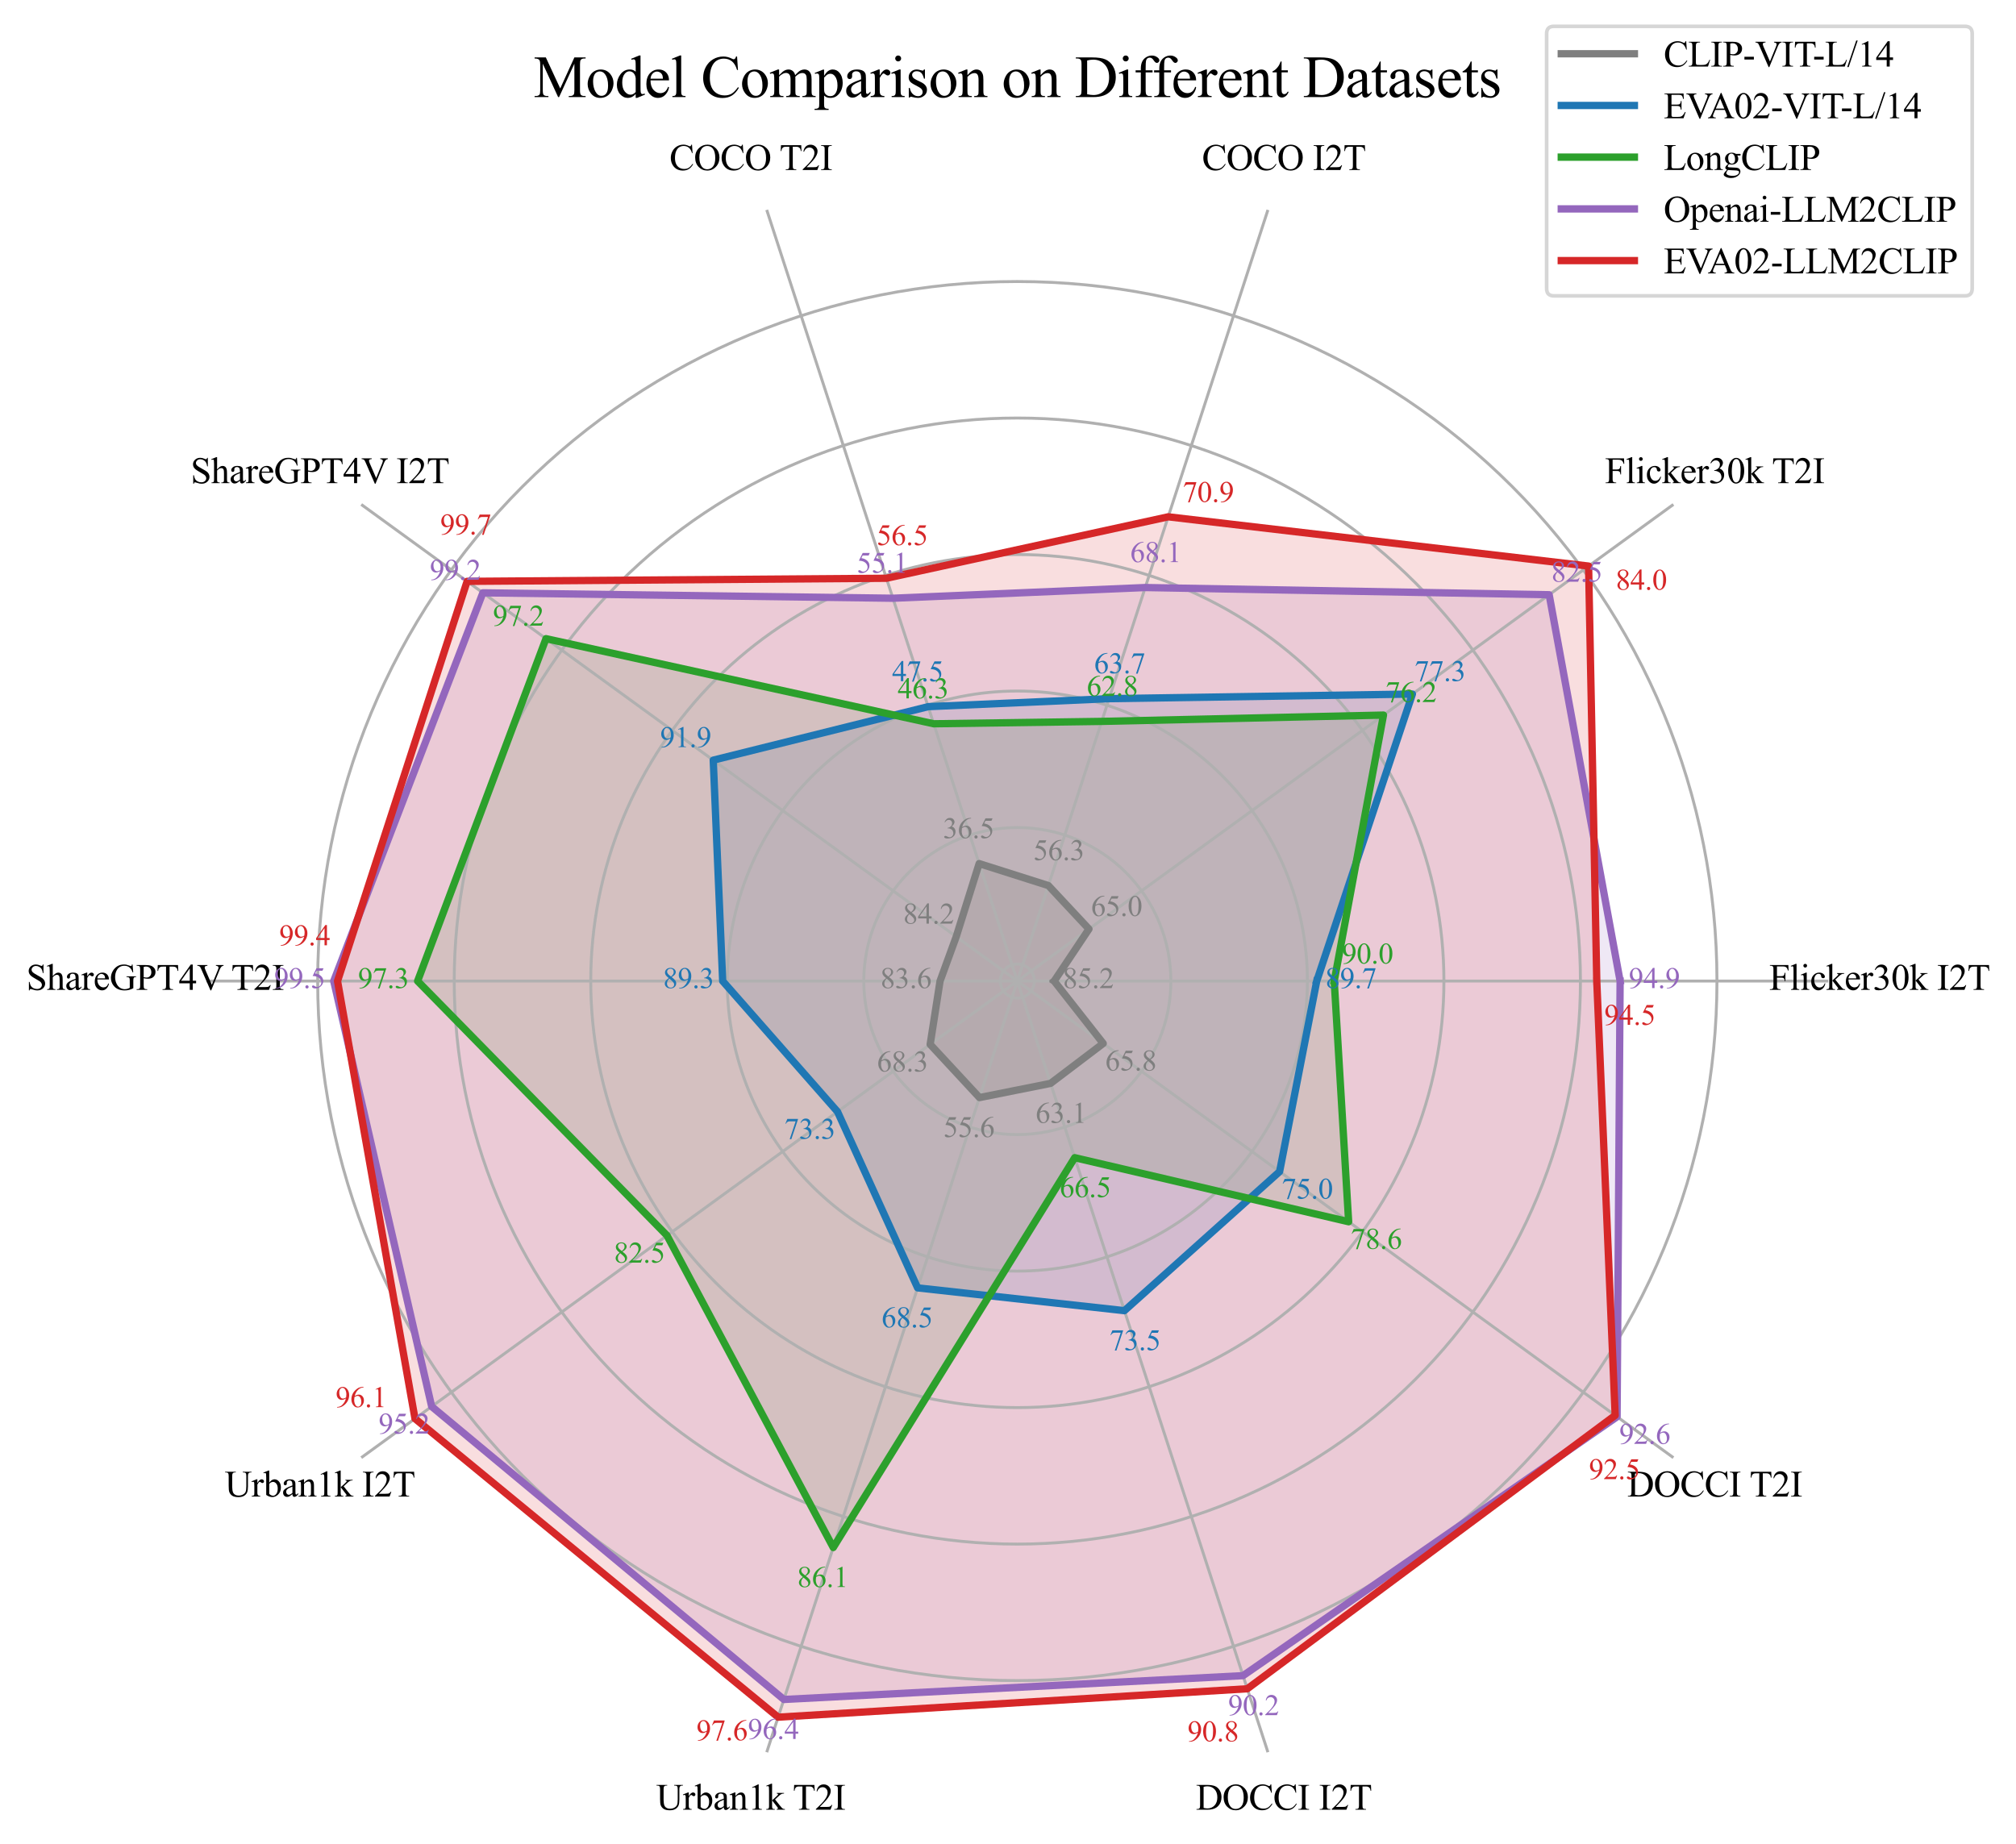<?xml version="1.0" encoding="utf-8" standalone="no"?>
<!DOCTYPE svg PUBLIC "-//W3C//DTD SVG 1.1//EN"
  "http://www.w3.org/Graphics/SVG/1.1/DTD/svg11.dtd">
<svg xmlns:xlink="http://www.w3.org/1999/xlink" width="551.286pt" height="504.274pt" viewBox="0 0 551.286 504.274" xmlns="http://www.w3.org/2000/svg" version="1.1">
 <defs>
  <style type="text/css">*{stroke-linejoin: round; stroke-linecap: butt}</style>
 </defs>
 <g id="figure_1">
  <g id="patch_1">
   <path d="M 0 504.274 
L 551.286 504.274 
L 551.286 0 
L 0 0 
z
" style="fill: #ffffff"/>
  </g>
  <g id="axes_1">
   <g id="patch_2">
    <path d="M 499.954 268.312 
C 499.954 239.191 494.218 210.353 483.074 183.448 
C 471.93 156.544 455.594 132.096 435.002 111.504 
C 414.411 90.912 389.963 74.577 363.058 63.432 
C 336.154 52.288 307.316 46.552 278.194 46.552 
C 249.073 46.552 220.235 52.288 193.33 63.432 
C 166.426 74.577 141.978 90.912 121.386 111.504 
C 100.795 132.096 84.459 156.544 73.315 183.448 
C 62.171 210.353 56.434 239.191 56.434 268.312 
C 56.434 297.433 62.171 326.271 73.315 353.176 
C 84.459 380.08 100.795 404.528 121.386 425.12 
C 141.978 445.712 166.426 462.047 193.33 473.192 
C 220.235 484.336 249.073 490.072 278.194 490.072 
C 307.316 490.072 336.154 484.336 363.058 473.192 
C 389.963 462.047 414.411 445.712 435.002 425.12 
C 455.594 404.528 471.93 380.08 483.074 353.176 
C 494.218 326.271 499.954 297.433 499.954 268.312 
M 278.194 268.312 
C 278.194 268.312 278.194 268.312 278.194 268.312 
C 278.194 268.312 278.194 268.312 278.194 268.312 
C 278.194 268.312 278.194 268.312 278.194 268.312 
C 278.194 268.312 278.194 268.312 278.194 268.312 
C 278.194 268.312 278.194 268.312 278.194 268.312 
C 278.194 268.312 278.194 268.312 278.194 268.312 
C 278.194 268.312 278.194 268.312 278.194 268.312 
C 278.194 268.312 278.194 268.312 278.194 268.312 
C 278.194 268.312 278.194 268.312 278.194 268.312 
C 278.194 268.312 278.194 268.312 278.194 268.312 
C 278.194 268.312 278.194 268.312 278.194 268.312 
C 278.194 268.312 278.194 268.312 278.194 268.312 
C 278.194 268.312 278.194 268.312 278.194 268.312 
C 278.194 268.312 278.194 268.312 278.194 268.312 
C 278.194 268.312 278.194 268.312 278.194 268.312 
C 278.194 268.312 278.194 268.312 278.194 268.312 
M 499.954 268.312 
z
" style="fill: #ffffff"/>
   </g>
   <g id="patch_3">
    <path d="M 288.274 268.312 
L 297.781 254.081 
L 286.681 242.194 
L 267.755 236.182 
L 261.484 256.171 
L 257.062 268.312 
L 254.36 285.628 
L 267.841 300.176 
L 287.285 296.29 
L 301.676 285.373 
z
" clip-path="url(#p5684cb6866)" style="fill: #7f7f7f; opacity: 0.15; stroke: #7f7f7f; stroke-linejoin: miter"/>
   </g>
   <g id="patch_4">
    <path d="M 360.067 268.312 
L 386.231 189.819 
L 303.289 191.078 
L 253.81 193.264 
L 195.039 207.896 
L 197.623 268.312 
L 229.023 304.037 
L 250.93 352.223 
L 307.483 358.454 
L 349.916 320.421 
z
" clip-path="url(#p5684cb6866)" style="fill: #1f77b4; opacity: 0.15; stroke: #1f77b4; stroke-linejoin: miter"/>
   </g>
   <g id="patch_5">
    <path d="M 364.853 268.312 
L 378.321 195.566 
L 301.269 197.295 
L 255.331 197.946 
L 149.304 174.667 
L 114.199 268.312 
L 182.402 337.909 
L 227.858 423.233 
L 293.888 316.613 
L 368.793 334.136 
z
" clip-path="url(#p5684cb6866)" style="fill: #2ca02c; opacity: 0.15; stroke: #2ca02c; stroke-linejoin: miter"/>
   </g>
   <g id="patch_6">
    <path d="M 443.028 268.312 
L 423.625 162.651 
L 313.165 160.685 
L 244.175 163.612 
L 132.045 162.128 
L 91.257 268.312 
L 118.044 384.668 
L 214.355 464.79 
L 339.917 458.275 
L 442.202 387.47 
z
" clip-path="url(#p5684cb6866)" style="fill: #9467bd; opacity: 0.15; stroke: #9467bd; stroke-linejoin: miter"/>
   </g>
   <g id="patch_7">
    <path d="M 436.646 268.312 
L 434.411 154.814 
L 319.449 141.343 
L 242.4 158.149 
L 127.73 158.993 
L 92.3 268.312 
L 113.483 387.982 
L 212.782 469.632 
L 341.082 461.861 
L 441.677 387.089 
z
" clip-path="url(#p5684cb6866)" style="fill: #d62728; opacity: 0.15; stroke: #d62728; stroke-linejoin: miter"/>
   </g>
   <g id="matplotlib.axis_1">
    <g id="xtick_1">
     <g id="line2d_1">
      <path d="M 278.194 268.312 
L 499.954 268.312 
" clip-path="url(#p5684cb6866)" style="fill: none; stroke: #b0b0b0; stroke-width: 0.8; stroke-linecap: square"/>
     </g>
     <g id="text_1">
      <!-- Flicker30k I2T -->
      <g transform="translate(483.823 270.714) scale(0.1 -0.1)">
       <defs>
        <path id="TimesNewRomanPSMT-46" d="M 1309 4006 
L 1309 2341 
L 2081 2341 
Q 2347 2341 2470 2458 
Q 2594 2575 2634 2922 
L 2750 2922 
L 2750 1488 
L 2634 1488 
Q 2631 1734 2570 1850 
Q 2509 1966 2401 2023 
Q 2294 2081 2081 2081 
L 1309 2081 
L 1309 750 
Q 1309 428 1350 325 
Q 1381 247 1481 191 
Q 1619 116 1769 116 
L 1922 116 
L 1922 0 
L 103 0 
L 103 116 
L 253 116 
Q 516 116 634 269 
Q 709 369 709 750 
L 709 3488 
Q 709 3809 669 3913 
Q 638 3991 541 4047 
Q 406 4122 253 4122 
L 103 4122 
L 103 4238 
L 3256 4238 
L 3297 3306 
L 3188 3306 
Q 3106 3603 2998 3742 
Q 2891 3881 2733 3943 
Q 2575 4006 2244 4006 
L 1309 4006 
z
" transform="scale(0.016)"/>
        <path id="TimesNewRomanPSMT-6c" d="M 1184 4444 
L 1184 647 
Q 1184 378 1223 290 
Q 1263 203 1344 158 
Q 1425 113 1647 113 
L 1647 0 
L 244 0 
L 244 113 
Q 441 113 512 153 
Q 584 194 625 287 
Q 666 381 666 647 
L 666 3247 
Q 666 3731 644 3842 
Q 622 3953 573 3993 
Q 525 4034 450 4034 
Q 369 4034 244 3984 
L 191 4094 
L 1044 4444 
L 1184 4444 
z
" transform="scale(0.016)"/>
        <path id="TimesNewRomanPSMT-69" d="M 928 4444 
Q 1059 4444 1151 4351 
Q 1244 4259 1244 4128 
Q 1244 3997 1151 3903 
Q 1059 3809 928 3809 
Q 797 3809 703 3903 
Q 609 3997 609 4128 
Q 609 4259 701 4351 
Q 794 4444 928 4444 
z
M 1188 2947 
L 1188 647 
Q 1188 378 1227 289 
Q 1266 200 1342 156 
Q 1419 113 1622 113 
L 1622 0 
L 231 0 
L 231 113 
Q 441 113 512 153 
Q 584 194 626 287 
Q 669 381 669 647 
L 669 1750 
Q 669 2216 641 2353 
Q 619 2453 572 2492 
Q 525 2531 444 2531 
Q 356 2531 231 2484 
L 188 2597 
L 1050 2947 
L 1188 2947 
z
" transform="scale(0.016)"/>
        <path id="TimesNewRomanPSMT-63" d="M 2631 1088 
Q 2516 522 2178 217 
Q 1841 -88 1431 -88 
Q 944 -88 581 321 
Q 219 731 219 1428 
Q 219 2103 620 2525 
Q 1022 2947 1584 2947 
Q 2006 2947 2278 2723 
Q 2550 2500 2550 2259 
Q 2550 2141 2473 2067 
Q 2397 1994 2259 1994 
Q 2075 1994 1981 2113 
Q 1928 2178 1911 2362 
Q 1894 2547 1784 2644 
Q 1675 2738 1481 2738 
Q 1169 2738 978 2506 
Q 725 2200 725 1697 
Q 725 1184 976 792 
Q 1228 400 1656 400 
Q 1963 400 2206 609 
Q 2378 753 2541 1131 
L 2631 1088 
z
" transform="scale(0.016)"/>
        <path id="TimesNewRomanPSMT-6b" d="M 1047 4444 
L 1047 1594 
L 1775 2259 
Q 2006 2472 2044 2528 
Q 2069 2566 2069 2603 
Q 2069 2666 2017 2711 
Q 1966 2756 1847 2763 
L 1847 2863 
L 3091 2863 
L 3091 2763 
Q 2834 2756 2664 2684 
Q 2494 2613 2291 2428 
L 1556 1750 
L 2291 822 
Q 2597 438 2703 334 
Q 2853 188 2966 144 
Q 3044 113 3238 113 
L 3238 0 
L 1847 0 
L 1847 113 
Q 1966 116 2008 148 
Q 2050 181 2050 241 
Q 2050 313 1925 472 
L 1047 1594 
L 1047 644 
Q 1047 366 1086 278 
Q 1125 191 1197 153 
Q 1269 116 1509 113 
L 1509 0 
L 53 0 
L 53 113 
Q 272 113 381 166 
Q 447 200 481 272 
Q 528 375 528 628 
L 528 3234 
Q 528 3731 506 3842 
Q 484 3953 434 3995 
Q 384 4038 303 4038 
Q 238 4038 106 3984 
L 53 4094 
L 903 4444 
L 1047 4444 
z
" transform="scale(0.016)"/>
        <path id="TimesNewRomanPSMT-65" d="M 681 1784 
Q 678 1147 991 784 
Q 1303 422 1725 422 
Q 2006 422 2214 576 
Q 2422 731 2563 1106 
L 2659 1044 
Q 2594 616 2278 264 
Q 1963 -88 1488 -88 
Q 972 -88 605 314 
Q 238 716 238 1394 
Q 238 2128 614 2539 
Q 991 2950 1559 2950 
Q 2041 2950 2350 2633 
Q 2659 2316 2659 1784 
L 681 1784 
z
M 681 1966 
L 2006 1966 
Q 1991 2241 1941 2353 
Q 1863 2528 1708 2628 
Q 1553 2728 1384 2728 
Q 1125 2728 920 2526 
Q 716 2325 681 1966 
z
" transform="scale(0.016)"/>
        <path id="TimesNewRomanPSMT-72" d="M 1038 2947 
L 1038 2303 
Q 1397 2947 1775 2947 
Q 1947 2947 2059 2842 
Q 2172 2738 2172 2600 
Q 2172 2478 2090 2393 
Q 2009 2309 1897 2309 
Q 1788 2309 1652 2417 
Q 1516 2525 1450 2525 
Q 1394 2525 1328 2463 
Q 1188 2334 1038 2041 
L 1038 669 
Q 1038 431 1097 309 
Q 1138 225 1241 169 
Q 1344 113 1538 113 
L 1538 0 
L 72 0 
L 72 113 
Q 291 113 397 181 
Q 475 231 506 341 
Q 522 394 522 644 
L 522 1753 
Q 522 2253 501 2348 
Q 481 2444 426 2487 
Q 372 2531 291 2531 
Q 194 2531 72 2484 
L 41 2597 
L 906 2947 
L 1038 2947 
z
" transform="scale(0.016)"/>
        <path id="TimesNewRomanPSMT-33" d="M 325 3431 
Q 506 3859 782 4092 
Q 1059 4325 1472 4325 
Q 1981 4325 2253 3994 
Q 2459 3747 2459 3466 
Q 2459 3003 1878 2509 
Q 2269 2356 2469 2072 
Q 2669 1788 2669 1403 
Q 2669 853 2319 450 
Q 1863 -75 997 -75 
Q 569 -75 414 31 
Q 259 138 259 259 
Q 259 350 332 419 
Q 406 488 509 488 
Q 588 488 669 463 
Q 722 447 909 348 
Q 1097 250 1169 231 
Q 1284 197 1416 197 
Q 1734 197 1970 444 
Q 2206 691 2206 1028 
Q 2206 1275 2097 1509 
Q 2016 1684 1919 1775 
Q 1784 1900 1550 2001 
Q 1316 2103 1072 2103 
L 972 2103 
L 972 2197 
Q 1219 2228 1467 2375 
Q 1716 2522 1828 2728 
Q 1941 2934 1941 3181 
Q 1941 3503 1739 3701 
Q 1538 3900 1238 3900 
Q 753 3900 428 3381 
L 325 3431 
z
" transform="scale(0.016)"/>
        <path id="TimesNewRomanPSMT-30" d="M 231 2094 
Q 231 2819 450 3342 
Q 669 3866 1031 4122 
Q 1313 4325 1613 4325 
Q 2100 4325 2488 3828 
Q 2972 3213 2972 2159 
Q 2972 1422 2759 906 
Q 2547 391 2217 158 
Q 1888 -75 1581 -75 
Q 975 -75 572 641 
Q 231 1244 231 2094 
z
M 844 2016 
Q 844 1141 1059 588 
Q 1238 122 1591 122 
Q 1759 122 1940 273 
Q 2122 425 2216 781 
Q 2359 1319 2359 2297 
Q 2359 3022 2209 3506 
Q 2097 3866 1919 4016 
Q 1791 4119 1609 4119 
Q 1397 4119 1231 3928 
Q 1006 3669 925 3112 
Q 844 2556 844 2016 
z
" transform="scale(0.016)"/>
        <path id="TimesNewRomanPSMT-20" transform="scale(0.016)"/>
        <path id="TimesNewRomanPSMT-49" d="M 1975 116 
L 1975 0 
L 159 0 
L 159 116 
L 309 116 
Q 572 116 691 269 
Q 766 369 766 750 
L 766 3488 
Q 766 3809 725 3913 
Q 694 3991 597 4047 
Q 459 4122 309 4122 
L 159 4122 
L 159 4238 
L 1975 4238 
L 1975 4122 
L 1822 4122 
Q 1563 4122 1444 3969 
Q 1366 3869 1366 3488 
L 1366 750 
Q 1366 428 1406 325 
Q 1438 247 1538 191 
Q 1672 116 1822 116 
L 1975 116 
z
" transform="scale(0.016)"/>
        <path id="TimesNewRomanPSMT-32" d="M 2934 816 
L 2638 0 
L 138 0 
L 138 116 
Q 1241 1122 1691 1759 
Q 2141 2397 2141 2925 
Q 2141 3328 1894 3587 
Q 1647 3847 1303 3847 
Q 991 3847 742 3664 
Q 494 3481 375 3128 
L 259 3128 
Q 338 3706 661 4015 
Q 984 4325 1469 4325 
Q 1984 4325 2329 3994 
Q 2675 3663 2675 3213 
Q 2675 2891 2525 2569 
Q 2294 2063 1775 1497 
Q 997 647 803 472 
L 1909 472 
Q 2247 472 2383 497 
Q 2519 522 2628 598 
Q 2738 675 2819 816 
L 2934 816 
z
" transform="scale(0.016)"/>
        <path id="TimesNewRomanPSMT-54" d="M 3703 4238 
L 3750 3244 
L 3631 3244 
Q 3597 3506 3538 3619 
Q 3441 3800 3280 3886 
Q 3119 3972 2856 3972 
L 2259 3972 
L 2259 734 
Q 2259 344 2344 247 
Q 2463 116 2709 116 
L 2856 116 
L 2856 0 
L 1059 0 
L 1059 116 
L 1209 116 
Q 1478 116 1591 278 
Q 1659 378 1659 734 
L 1659 3972 
L 1150 3972 
Q 853 3972 728 3928 
Q 566 3869 450 3700 
Q 334 3531 313 3244 
L 194 3244 
L 244 4238 
L 3703 4238 
z
" transform="scale(0.016)"/>
       </defs>
       <use xlink:href="#TimesNewRomanPSMT-46"/>
       <use xlink:href="#TimesNewRomanPSMT-6c" x="55.615"/>
       <use xlink:href="#TimesNewRomanPSMT-69" x="83.398"/>
       <use xlink:href="#TimesNewRomanPSMT-63" x="111.182"/>
       <use xlink:href="#TimesNewRomanPSMT-6b" x="155.566"/>
       <use xlink:href="#TimesNewRomanPSMT-65" x="205.566"/>
       <use xlink:href="#TimesNewRomanPSMT-72" x="249.951"/>
       <use xlink:href="#TimesNewRomanPSMT-33" x="283.252"/>
       <use xlink:href="#TimesNewRomanPSMT-30" x="333.252"/>
       <use xlink:href="#TimesNewRomanPSMT-6b" x="383.252"/>
       <use xlink:href="#TimesNewRomanPSMT-20" x="433.252"/>
       <use xlink:href="#TimesNewRomanPSMT-49" x="458.252"/>
       <use xlink:href="#TimesNewRomanPSMT-32" x="491.553"/>
       <use xlink:href="#TimesNewRomanPSMT-54" x="541.553"/>
      </g>
     </g>
    </g>
    <g id="xtick_2">
     <g id="line2d_2">
      <path d="M 278.194 268.312 
L 457.602 137.965 
" clip-path="url(#p5684cb6866)" style="fill: none; stroke: #b0b0b0; stroke-width: 0.8; stroke-linecap: square"/>
     </g>
     <g id="text_2">
      <!-- Flicker30k T2I -->
      <g transform="translate(438.884 132.138) scale(0.1 -0.1)">
       <use xlink:href="#TimesNewRomanPSMT-46"/>
       <use xlink:href="#TimesNewRomanPSMT-6c" x="55.615"/>
       <use xlink:href="#TimesNewRomanPSMT-69" x="83.398"/>
       <use xlink:href="#TimesNewRomanPSMT-63" x="111.182"/>
       <use xlink:href="#TimesNewRomanPSMT-6b" x="155.566"/>
       <use xlink:href="#TimesNewRomanPSMT-65" x="205.566"/>
       <use xlink:href="#TimesNewRomanPSMT-72" x="249.951"/>
       <use xlink:href="#TimesNewRomanPSMT-33" x="283.252"/>
       <use xlink:href="#TimesNewRomanPSMT-30" x="333.252"/>
       <use xlink:href="#TimesNewRomanPSMT-6b" x="383.252"/>
       <use xlink:href="#TimesNewRomanPSMT-20" x="433.252"/>
       <use xlink:href="#TimesNewRomanPSMT-54" x="456.502"/>
       <use xlink:href="#TimesNewRomanPSMT-32" x="517.586"/>
       <use xlink:href="#TimesNewRomanPSMT-49" x="567.586"/>
      </g>
     </g>
    </g>
    <g id="xtick_3">
     <g id="line2d_3">
      <path d="M 278.194 268.312 
L 346.722 57.406 
" clip-path="url(#p5684cb6866)" style="fill: none; stroke: #b0b0b0; stroke-width: 0.8; stroke-linecap: square"/>
     </g>
     <g id="text_3">
      <!-- COCO I2T -->
      <g transform="translate(328.687 46.493) scale(0.1 -0.1)">
       <defs>
        <path id="TimesNewRomanPSMT-43" d="M 3853 4334 
L 3950 2894 
L 3853 2894 
Q 3659 3541 3300 3825 
Q 2941 4109 2438 4109 
Q 2016 4109 1675 3895 
Q 1334 3681 1139 3212 
Q 944 2744 944 2047 
Q 944 1472 1128 1050 
Q 1313 628 1683 403 
Q 2053 178 2528 178 
Q 2941 178 3256 354 
Q 3572 531 3950 1056 
L 4047 994 
Q 3728 428 3303 165 
Q 2878 -97 2294 -97 
Q 1241 -97 663 684 
Q 231 1266 231 2053 
Q 231 2688 515 3219 
Q 800 3750 1298 4042 
Q 1797 4334 2388 4334 
Q 2847 4334 3294 4109 
Q 3425 4041 3481 4041 
Q 3566 4041 3628 4100 
Q 3709 4184 3744 4334 
L 3853 4334 
z
" transform="scale(0.016)"/>
        <path id="TimesNewRomanPSMT-4f" d="M 2341 4334 
Q 3166 4334 3770 3707 
Q 4375 3081 4375 2144 
Q 4375 1178 3765 540 
Q 3156 -97 2291 -97 
Q 1416 -97 820 525 
Q 225 1147 225 2134 
Q 225 3144 913 3781 
Q 1509 4334 2341 4334 
z
M 2281 4106 
Q 1713 4106 1369 3684 
Q 941 3159 941 2147 
Q 941 1109 1384 550 
Q 1725 125 2284 125 
Q 2881 125 3270 590 
Q 3659 1056 3659 2059 
Q 3659 3147 3231 3681 
Q 2888 4106 2281 4106 
z
" transform="scale(0.016)"/>
       </defs>
       <use xlink:href="#TimesNewRomanPSMT-43"/>
       <use xlink:href="#TimesNewRomanPSMT-4f" x="66.699"/>
       <use xlink:href="#TimesNewRomanPSMT-43" x="138.916"/>
       <use xlink:href="#TimesNewRomanPSMT-4f" x="205.615"/>
       <use xlink:href="#TimesNewRomanPSMT-20" x="277.832"/>
       <use xlink:href="#TimesNewRomanPSMT-49" x="302.832"/>
       <use xlink:href="#TimesNewRomanPSMT-32" x="336.133"/>
       <use xlink:href="#TimesNewRomanPSMT-54" x="386.133"/>
      </g>
     </g>
    </g>
    <g id="xtick_4">
     <g id="line2d_4">
      <path d="M 278.194 268.312 
L 209.667 57.406 
" clip-path="url(#p5684cb6866)" style="fill: none; stroke: #b0b0b0; stroke-width: 0.8; stroke-linecap: square"/>
     </g>
     <g id="text_4">
      <!-- COCO T2I -->
      <g transform="translate(183.067 46.493) scale(0.1 -0.1)">
       <use xlink:href="#TimesNewRomanPSMT-43"/>
       <use xlink:href="#TimesNewRomanPSMT-4f" x="66.699"/>
       <use xlink:href="#TimesNewRomanPSMT-43" x="138.916"/>
       <use xlink:href="#TimesNewRomanPSMT-4f" x="205.615"/>
       <use xlink:href="#TimesNewRomanPSMT-20" x="277.832"/>
       <use xlink:href="#TimesNewRomanPSMT-54" x="301.082"/>
       <use xlink:href="#TimesNewRomanPSMT-32" x="362.166"/>
       <use xlink:href="#TimesNewRomanPSMT-49" x="412.166"/>
      </g>
     </g>
    </g>
    <g id="xtick_5">
     <g id="line2d_5">
      <path d="M 278.194 268.312 
L 98.787 137.965 
" clip-path="url(#p5684cb6866)" style="fill: none; stroke: #b0b0b0; stroke-width: 0.8; stroke-linecap: square"/>
     </g>
     <g id="text_5">
      <!-- ShareGPT4V I2T -->
      <g transform="translate(52.139 132.138) scale(0.1 -0.1)">
       <defs>
        <path id="TimesNewRomanPSMT-53" d="M 2934 4334 
L 2934 2869 
L 2819 2869 
Q 2763 3291 2617 3541 
Q 2472 3791 2203 3937 
Q 1934 4084 1647 4084 
Q 1322 4084 1109 3886 
Q 897 3688 897 3434 
Q 897 3241 1031 3081 
Q 1225 2847 1953 2456 
Q 2547 2138 2764 1967 
Q 2981 1797 3098 1565 
Q 3216 1334 3216 1081 
Q 3216 600 2842 251 
Q 2469 -97 1881 -97 
Q 1697 -97 1534 -69 
Q 1438 -53 1133 45 
Q 828 144 747 144 
Q 669 144 623 97 
Q 578 50 556 -97 
L 441 -97 
L 441 1356 
L 556 1356 
Q 638 900 775 673 
Q 913 447 1195 297 
Q 1478 147 1816 147 
Q 2206 147 2432 353 
Q 2659 559 2659 841 
Q 2659 997 2573 1156 
Q 2488 1316 2306 1453 
Q 2184 1547 1640 1851 
Q 1097 2156 867 2337 
Q 638 2519 519 2737 
Q 400 2956 400 3219 
Q 400 3675 750 4004 
Q 1100 4334 1641 4334 
Q 1978 4334 2356 4169 
Q 2531 4091 2603 4091 
Q 2684 4091 2736 4139 
Q 2788 4188 2819 4334 
L 2934 4334 
z
" transform="scale(0.016)"/>
        <path id="TimesNewRomanPSMT-68" d="M 1041 4444 
L 1041 2350 
Q 1388 2731 1591 2839 
Q 1794 2947 1997 2947 
Q 2241 2947 2416 2812 
Q 2591 2678 2675 2391 
Q 2734 2191 2734 1659 
L 2734 647 
Q 2734 375 2778 275 
Q 2809 200 2884 156 
Q 2959 113 3159 113 
L 3159 0 
L 1753 0 
L 1753 113 
L 1819 113 
Q 2019 113 2097 173 
Q 2175 234 2206 353 
Q 2216 403 2216 647 
L 2216 1659 
Q 2216 2128 2167 2275 
Q 2119 2422 2012 2495 
Q 1906 2569 1756 2569 
Q 1603 2569 1437 2487 
Q 1272 2406 1041 2159 
L 1041 647 
Q 1041 353 1073 281 
Q 1106 209 1195 161 
Q 1284 113 1503 113 
L 1503 0 
L 84 0 
L 84 113 
Q 275 113 384 172 
Q 447 203 484 290 
Q 522 378 522 647 
L 522 3238 
Q 522 3728 498 3840 
Q 475 3953 426 3993 
Q 378 4034 297 4034 
Q 231 4034 84 3984 
L 41 4094 
L 897 4444 
L 1041 4444 
z
" transform="scale(0.016)"/>
        <path id="TimesNewRomanPSMT-61" d="M 1822 413 
Q 1381 72 1269 19 
Q 1100 -59 909 -59 
Q 613 -59 420 144 
Q 228 347 228 678 
Q 228 888 322 1041 
Q 450 1253 767 1440 
Q 1084 1628 1822 1897 
L 1822 2009 
Q 1822 2438 1686 2597 
Q 1550 2756 1291 2756 
Q 1094 2756 978 2650 
Q 859 2544 859 2406 
L 866 2225 
Q 866 2081 792 2003 
Q 719 1925 600 1925 
Q 484 1925 411 2006 
Q 338 2088 338 2228 
Q 338 2497 613 2722 
Q 888 2947 1384 2947 
Q 1766 2947 2009 2819 
Q 2194 2722 2281 2516 
Q 2338 2381 2338 1966 
L 2338 994 
Q 2338 584 2353 492 
Q 2369 400 2405 369 
Q 2441 338 2488 338 
Q 2538 338 2575 359 
Q 2641 400 2828 588 
L 2828 413 
Q 2478 -56 2159 -56 
Q 2006 -56 1915 50 
Q 1825 156 1822 413 
z
M 1822 616 
L 1822 1706 
Q 1350 1519 1213 1441 
Q 966 1303 859 1153 
Q 753 1003 753 825 
Q 753 600 887 451 
Q 1022 303 1197 303 
Q 1434 303 1822 616 
z
" transform="scale(0.016)"/>
        <path id="TimesNewRomanPSMT-47" d="M 3928 4334 
L 4038 2997 
L 3928 2997 
Q 3763 3497 3500 3750 
Q 3122 4116 2528 4116 
Q 1719 4116 1297 3475 
Q 944 2934 944 2188 
Q 944 1581 1178 1081 
Q 1413 581 1792 348 
Q 2172 116 2572 116 
Q 2806 116 3025 175 
Q 3244 234 3447 350 
L 3447 1575 
Q 3447 1894 3398 1992 
Q 3350 2091 3248 2142 
Q 3147 2194 2891 2194 
L 2891 2313 
L 4531 2313 
L 4531 2194 
L 4453 2194 
Q 4209 2194 4119 2031 
Q 4056 1916 4056 1575 
L 4056 278 
Q 3697 84 3347 -6 
Q 2997 -97 2569 -97 
Q 1341 -97 703 691 
Q 225 1281 225 2053 
Q 225 2613 494 3125 
Q 813 3734 1369 4063 
Q 1834 4334 2469 4334 
Q 2700 4334 2889 4296 
Q 3078 4259 3425 4131 
Q 3600 4066 3659 4066 
Q 3719 4066 3761 4120 
Q 3803 4175 3813 4334 
L 3928 4334 
z
" transform="scale(0.016)"/>
        <path id="TimesNewRomanPSMT-50" d="M 1313 1984 
L 1313 750 
Q 1313 350 1400 253 
Q 1519 116 1759 116 
L 1922 116 
L 1922 0 
L 106 0 
L 106 116 
L 266 116 
Q 534 116 650 291 
Q 713 388 713 750 
L 713 3488 
Q 713 3888 628 3984 
Q 506 4122 266 4122 
L 106 4122 
L 106 4238 
L 1659 4238 
Q 2228 4238 2556 4120 
Q 2884 4003 3109 3725 
Q 3334 3447 3334 3066 
Q 3334 2547 2992 2222 
Q 2650 1897 2025 1897 
Q 1872 1897 1694 1919 
Q 1516 1941 1313 1984 
z
M 1313 2163 
Q 1478 2131 1606 2115 
Q 1734 2100 1825 2100 
Q 2150 2100 2386 2351 
Q 2622 2603 2622 3003 
Q 2622 3278 2509 3514 
Q 2397 3750 2190 3867 
Q 1984 3984 1722 3984 
Q 1563 3984 1313 3925 
L 1313 2163 
z
" transform="scale(0.016)"/>
        <path id="TimesNewRomanPSMT-34" d="M 2978 1563 
L 2978 1119 
L 2409 1119 
L 2409 0 
L 1894 0 
L 1894 1119 
L 100 1119 
L 100 1519 
L 2066 4325 
L 2409 4325 
L 2409 1563 
L 2978 1563 
z
M 1894 1563 
L 1894 3666 
L 406 1563 
L 1894 1563 
z
" transform="scale(0.016)"/>
        <path id="TimesNewRomanPSMT-56" d="M 4544 4238 
L 4544 4122 
Q 4319 4081 4203 3978 
Q 4038 3825 3909 3509 
L 2431 -97 
L 2316 -97 
L 728 3556 
Q 606 3838 556 3900 
Q 478 3997 364 4051 
Q 250 4106 56 4122 
L 56 4238 
L 1788 4238 
L 1788 4122 
Q 1494 4094 1406 4022 
Q 1319 3950 1319 3838 
Q 1319 3681 1463 3350 
L 2541 866 
L 3541 3319 
Q 3688 3681 3688 3822 
Q 3688 3913 3597 3995 
Q 3506 4078 3291 4113 
Q 3275 4116 3238 4122 
L 3238 4238 
L 4544 4238 
z
" transform="scale(0.016)"/>
       </defs>
       <use xlink:href="#TimesNewRomanPSMT-53"/>
       <use xlink:href="#TimesNewRomanPSMT-68" x="55.615"/>
       <use xlink:href="#TimesNewRomanPSMT-61" x="105.615"/>
       <use xlink:href="#TimesNewRomanPSMT-72" x="150"/>
       <use xlink:href="#TimesNewRomanPSMT-65" x="183.301"/>
       <use xlink:href="#TimesNewRomanPSMT-47" x="227.686"/>
       <use xlink:href="#TimesNewRomanPSMT-50" x="299.902"/>
       <use xlink:href="#TimesNewRomanPSMT-54" x="355.518"/>
       <use xlink:href="#TimesNewRomanPSMT-34" x="416.602"/>
       <use xlink:href="#TimesNewRomanPSMT-56" x="466.602"/>
       <use xlink:href="#TimesNewRomanPSMT-20" x="537.068"/>
       <use xlink:href="#TimesNewRomanPSMT-49" x="562.068"/>
       <use xlink:href="#TimesNewRomanPSMT-32" x="595.369"/>
       <use xlink:href="#TimesNewRomanPSMT-54" x="645.369"/>
      </g>
     </g>
    </g>
    <g id="xtick_6">
     <g id="line2d_6">
      <path d="M 278.194 268.312 
L 56.434 268.312 
" clip-path="url(#p5684cb6866)" style="fill: none; stroke: #b0b0b0; stroke-width: 0.8; stroke-linecap: square"/>
     </g>
     <g id="text_6">
      <!-- ShareGPT4V T2I -->
      <g transform="translate(7.2 270.714) scale(0.1 -0.1)">
       <use xlink:href="#TimesNewRomanPSMT-53"/>
       <use xlink:href="#TimesNewRomanPSMT-68" x="55.615"/>
       <use xlink:href="#TimesNewRomanPSMT-61" x="105.615"/>
       <use xlink:href="#TimesNewRomanPSMT-72" x="150"/>
       <use xlink:href="#TimesNewRomanPSMT-65" x="183.301"/>
       <use xlink:href="#TimesNewRomanPSMT-47" x="227.686"/>
       <use xlink:href="#TimesNewRomanPSMT-50" x="299.902"/>
       <use xlink:href="#TimesNewRomanPSMT-54" x="355.518"/>
       <use xlink:href="#TimesNewRomanPSMT-34" x="416.602"/>
       <use xlink:href="#TimesNewRomanPSMT-56" x="466.602"/>
       <use xlink:href="#TimesNewRomanPSMT-20" x="537.068"/>
       <use xlink:href="#TimesNewRomanPSMT-54" x="560.318"/>
       <use xlink:href="#TimesNewRomanPSMT-32" x="621.402"/>
       <use xlink:href="#TimesNewRomanPSMT-49" x="671.402"/>
      </g>
     </g>
    </g>
    <g id="xtick_7">
     <g id="line2d_7">
      <path d="M 278.194 268.312 
L 98.787 398.659 
" clip-path="url(#p5684cb6866)" style="fill: none; stroke: #b0b0b0; stroke-width: 0.8; stroke-linecap: square"/>
     </g>
     <g id="text_7">
      <!-- Urban1k I2T -->
      <g transform="translate(61.496 409.291) scale(0.1 -0.1)">
       <defs>
        <path id="TimesNewRomanPSMT-55" d="M 3053 4122 
L 3053 4238 
L 4553 4238 
L 4553 4122 
L 4394 4122 
Q 4144 4122 4009 3913 
Q 3944 3816 3944 3463 
L 3944 1744 
Q 3944 1106 3817 754 
Q 3691 403 3320 151 
Q 2950 -100 2313 -100 
Q 1619 -100 1259 140 
Q 900 381 750 788 
Q 650 1066 650 1831 
L 650 3488 
Q 650 3878 542 4000 
Q 434 4122 194 4122 
L 34 4122 
L 34 4238 
L 1866 4238 
L 1866 4122 
L 1703 4122 
Q 1441 4122 1328 3956 
Q 1250 3844 1250 3488 
L 1250 1641 
Q 1250 1394 1295 1075 
Q 1341 756 1459 578 
Q 1578 400 1801 284 
Q 2025 169 2350 169 
Q 2766 169 3094 350 
Q 3422 531 3542 814 
Q 3663 1097 3663 1772 
L 3663 3488 
Q 3663 3884 3575 3984 
Q 3453 4122 3213 4122 
L 3053 4122 
z
" transform="scale(0.016)"/>
        <path id="TimesNewRomanPSMT-62" d="M 984 2369 
Q 1400 2947 1881 2947 
Q 2322 2947 2650 2570 
Q 2978 2194 2978 1541 
Q 2978 778 2472 313 
Q 2038 -88 1503 -88 
Q 1253 -88 995 3 
Q 738 94 469 275 
L 469 3241 
Q 469 3728 445 3840 
Q 422 3953 372 3993 
Q 322 4034 247 4034 
Q 159 4034 28 3984 
L -16 4094 
L 844 4444 
L 984 4444 
L 984 2369 
z
M 984 2169 
L 984 456 
Q 1144 300 1314 220 
Q 1484 141 1663 141 
Q 1947 141 2192 453 
Q 2438 766 2438 1363 
Q 2438 1913 2192 2208 
Q 1947 2503 1634 2503 
Q 1469 2503 1303 2419 
Q 1178 2356 984 2169 
z
" transform="scale(0.016)"/>
        <path id="TimesNewRomanPSMT-6e" d="M 1034 2341 
Q 1538 2947 1994 2947 
Q 2228 2947 2397 2830 
Q 2566 2713 2666 2444 
Q 2734 2256 2734 1869 
L 2734 647 
Q 2734 375 2778 278 
Q 2813 200 2889 156 
Q 2966 113 3172 113 
L 3172 0 
L 1756 0 
L 1756 113 
L 1816 113 
Q 2016 113 2095 173 
Q 2175 234 2206 353 
Q 2219 400 2219 647 
L 2219 1819 
Q 2219 2209 2117 2386 
Q 2016 2563 1775 2563 
Q 1403 2563 1034 2156 
L 1034 647 
Q 1034 356 1069 288 
Q 1113 197 1189 155 
Q 1266 113 1500 113 
L 1500 0 
L 84 0 
L 84 113 
L 147 113 
Q 366 113 442 223 
Q 519 334 519 647 
L 519 1709 
Q 519 2225 495 2337 
Q 472 2450 423 2490 
Q 375 2531 294 2531 
Q 206 2531 84 2484 
L 38 2597 
L 900 2947 
L 1034 2947 
L 1034 2341 
z
" transform="scale(0.016)"/>
        <path id="TimesNewRomanPSMT-31" d="M 750 3822 
L 1781 4325 
L 1884 4325 
L 1884 747 
Q 1884 391 1914 303 
Q 1944 216 2037 169 
Q 2131 122 2419 116 
L 2419 0 
L 825 0 
L 825 116 
Q 1125 122 1212 167 
Q 1300 213 1334 289 
Q 1369 366 1369 747 
L 1369 3034 
Q 1369 3497 1338 3628 
Q 1316 3728 1258 3775 
Q 1200 3822 1119 3822 
Q 1003 3822 797 3725 
L 750 3822 
z
" transform="scale(0.016)"/>
       </defs>
       <use xlink:href="#TimesNewRomanPSMT-55"/>
       <use xlink:href="#TimesNewRomanPSMT-72" x="72.217"/>
       <use xlink:href="#TimesNewRomanPSMT-62" x="105.518"/>
       <use xlink:href="#TimesNewRomanPSMT-61" x="155.518"/>
       <use xlink:href="#TimesNewRomanPSMT-6e" x="199.902"/>
       <use xlink:href="#TimesNewRomanPSMT-31" x="249.902"/>
       <use xlink:href="#TimesNewRomanPSMT-6b" x="299.902"/>
       <use xlink:href="#TimesNewRomanPSMT-20" x="349.902"/>
       <use xlink:href="#TimesNewRomanPSMT-49" x="374.902"/>
       <use xlink:href="#TimesNewRomanPSMT-32" x="408.203"/>
       <use xlink:href="#TimesNewRomanPSMT-54" x="458.203"/>
      </g>
     </g>
    </g>
    <g id="xtick_8">
     <g id="line2d_8">
      <path d="M 278.194 268.312 
L 209.667 479.218 
" clip-path="url(#p5684cb6866)" style="fill: none; stroke: #b0b0b0; stroke-width: 0.8; stroke-linecap: square"/>
     </g>
     <g id="text_8">
      <!-- Urban1k T2I -->
      <g transform="translate(179.464 494.935) scale(0.1 -0.1)">
       <use xlink:href="#TimesNewRomanPSMT-55"/>
       <use xlink:href="#TimesNewRomanPSMT-72" x="72.217"/>
       <use xlink:href="#TimesNewRomanPSMT-62" x="105.518"/>
       <use xlink:href="#TimesNewRomanPSMT-61" x="155.518"/>
       <use xlink:href="#TimesNewRomanPSMT-6e" x="199.902"/>
       <use xlink:href="#TimesNewRomanPSMT-31" x="249.902"/>
       <use xlink:href="#TimesNewRomanPSMT-6b" x="299.902"/>
       <use xlink:href="#TimesNewRomanPSMT-20" x="349.902"/>
       <use xlink:href="#TimesNewRomanPSMT-54" x="373.152"/>
       <use xlink:href="#TimesNewRomanPSMT-32" x="434.236"/>
       <use xlink:href="#TimesNewRomanPSMT-49" x="484.236"/>
      </g>
     </g>
    </g>
    <g id="xtick_9">
     <g id="line2d_9">
      <path d="M 278.194 268.312 
L 346.722 479.218 
" clip-path="url(#p5684cb6866)" style="fill: none; stroke: #b0b0b0; stroke-width: 0.8; stroke-linecap: square"/>
     </g>
     <g id="text_9">
      <!-- DOCCI I2T -->
      <g transform="translate(327.022 494.935) scale(0.1 -0.1)">
       <defs>
        <path id="TimesNewRomanPSMT-44" d="M 109 0 
L 109 116 
L 269 116 
Q 538 116 650 288 
Q 719 391 719 750 
L 719 3488 
Q 719 3884 631 3984 
Q 509 4122 269 4122 
L 109 4122 
L 109 4238 
L 1834 4238 
Q 2784 4238 3279 4022 
Q 3775 3806 4076 3303 
Q 4378 2800 4378 2141 
Q 4378 1256 3841 663 
Q 3238 0 2003 0 
L 109 0 
z
M 1319 306 
Q 1716 219 1984 219 
Q 2709 219 3187 728 
Q 3666 1238 3666 2109 
Q 3666 2988 3187 3494 
Q 2709 4000 1959 4000 
Q 1678 4000 1319 3909 
L 1319 306 
z
" transform="scale(0.016)"/>
       </defs>
       <use xlink:href="#TimesNewRomanPSMT-44"/>
       <use xlink:href="#TimesNewRomanPSMT-4f" x="72.217"/>
       <use xlink:href="#TimesNewRomanPSMT-43" x="144.434"/>
       <use xlink:href="#TimesNewRomanPSMT-43" x="211.133"/>
       <use xlink:href="#TimesNewRomanPSMT-49" x="277.832"/>
       <use xlink:href="#TimesNewRomanPSMT-20" x="311.133"/>
       <use xlink:href="#TimesNewRomanPSMT-49" x="336.133"/>
       <use xlink:href="#TimesNewRomanPSMT-32" x="369.434"/>
       <use xlink:href="#TimesNewRomanPSMT-54" x="419.434"/>
      </g>
     </g>
    </g>
    <g id="xtick_10">
     <g id="line2d_10">
      <path d="M 278.194 268.312 
L 457.602 398.659 
" clip-path="url(#p5684cb6866)" style="fill: none; stroke: #b0b0b0; stroke-width: 0.8; stroke-linecap: square"/>
     </g>
     <g id="text_10">
      <!-- DOCCI T2I -->
      <g transform="translate(444.99 409.291) scale(0.1 -0.1)">
       <use xlink:href="#TimesNewRomanPSMT-44"/>
       <use xlink:href="#TimesNewRomanPSMT-4f" x="72.217"/>
       <use xlink:href="#TimesNewRomanPSMT-43" x="144.434"/>
       <use xlink:href="#TimesNewRomanPSMT-43" x="211.133"/>
       <use xlink:href="#TimesNewRomanPSMT-49" x="277.832"/>
       <use xlink:href="#TimesNewRomanPSMT-20" x="311.133"/>
       <use xlink:href="#TimesNewRomanPSMT-54" x="334.383"/>
       <use xlink:href="#TimesNewRomanPSMT-32" x="395.467"/>
       <use xlink:href="#TimesNewRomanPSMT-49" x="445.467"/>
      </g>
     </g>
    </g>
   </g>
   <g id="matplotlib.axis_2">
    <g id="ytick_1">
     <g id="line2d_11">
      <path d="M 282.85 268.312 
C 282.85 267.701 282.73 267.095 282.496 266.53 
C 282.262 265.966 281.919 265.452 281.486 265.02 
C 281.054 264.588 280.541 264.245 279.976 264.011 
C 279.411 263.777 278.806 263.656 278.194 263.656 
C 277.583 263.656 276.978 263.777 276.413 264.011 
C 275.848 264.245 275.335 264.588 274.902 265.02 
C 274.47 265.452 274.127 265.966 273.893 266.53 
C 273.659 267.095 273.539 267.701 273.539 268.312 
C 273.539 268.923 273.659 269.529 273.893 270.094 
C 274.127 270.658 274.47 271.172 274.902 271.604 
C 275.335 272.036 275.848 272.379 276.413 272.613 
C 276.978 272.847 277.583 272.968 278.194 272.968 
C 278.806 272.968 279.411 272.847 279.976 272.613 
C 280.541 272.379 281.054 272.036 281.486 271.604 
C 281.919 271.172 282.262 270.658 282.496 270.094 
C 282.73 269.529 282.85 268.923 282.85 268.312 
" clip-path="url(#p5684cb6866)" style="fill: none; stroke: #b0b0b0; stroke-width: 0.8; stroke-linecap: square"/>
     </g>
    </g>
    <g id="ytick_2">
     <g id="line2d_12">
      <path d="M 320.182 268.312 
C 320.182 262.798 319.096 257.338 316.986 252.244 
C 314.876 247.15 311.783 242.521 307.884 238.622 
C 303.985 234.723 299.357 231.63 294.262 229.52 
C 289.168 227.41 283.708 226.324 278.194 226.324 
C 272.681 226.324 267.22 227.41 262.126 229.52 
C 257.032 231.63 252.403 234.723 248.504 238.622 
C 244.606 242.521 241.513 247.15 239.403 252.244 
C 237.293 257.338 236.206 262.798 236.206 268.312 
C 236.206 273.826 237.293 279.286 239.403 284.38 
C 241.513 289.474 244.606 294.103 248.504 298.002 
C 252.403 301.901 257.032 304.994 262.126 307.104 
C 267.22 309.214 272.681 310.3 278.194 310.3 
C 283.708 310.3 289.168 309.214 294.262 307.104 
C 299.357 304.994 303.985 301.901 307.884 298.002 
C 311.783 294.103 314.876 289.474 316.986 284.38 
C 319.096 279.286 320.182 273.826 320.182 268.312 
" clip-path="url(#p5684cb6866)" style="fill: none; stroke: #b0b0b0; stroke-width: 0.8; stroke-linecap: square"/>
     </g>
    </g>
    <g id="ytick_3">
     <g id="line2d_13">
      <path d="M 357.515 268.312 
C 357.515 257.896 355.463 247.581 351.477 237.957 
C 347.491 228.334 341.648 219.59 334.282 212.224 
C 326.917 204.859 318.172 199.016 308.549 195.03 
C 298.926 191.044 288.611 188.992 278.194 188.992 
C 267.778 188.992 257.463 191.044 247.84 195.03 
C 238.217 199.016 229.472 204.859 222.107 212.224 
C 214.741 219.59 208.898 228.334 204.912 237.957 
C 200.926 247.581 198.874 257.896 198.874 268.312 
C 198.874 278.728 200.926 289.043 204.912 298.667 
C 208.898 308.29 214.741 317.034 222.107 324.4 
C 229.472 331.765 238.217 337.608 247.84 341.594 
C 257.463 345.58 267.778 347.632 278.194 347.632 
C 288.611 347.632 298.926 345.58 308.549 341.594 
C 318.172 337.608 326.917 331.765 334.282 324.4 
C 341.648 317.034 347.491 308.29 351.477 298.667 
C 355.463 289.043 357.515 278.728 357.515 268.312 
" clip-path="url(#p5684cb6866)" style="fill: none; stroke: #b0b0b0; stroke-width: 0.8; stroke-linecap: square"/>
     </g>
    </g>
    <g id="ytick_4">
     <g id="line2d_14">
      <path d="M 394.847 268.312 
C 394.847 252.993 391.829 237.824 385.967 223.671 
C 380.105 209.518 371.512 196.658 360.68 185.826 
C 349.848 174.994 336.988 166.401 322.835 160.539 
C 308.683 154.677 293.513 151.66 278.194 151.66 
C 262.876 151.66 247.706 154.677 233.553 160.539 
C 219.401 166.401 206.541 174.994 195.709 185.826 
C 184.877 196.658 176.284 209.518 170.422 223.671 
C 164.559 237.824 161.542 252.993 161.542 268.312 
C 161.542 283.631 164.559 298.8 170.422 312.953 
C 176.284 327.106 184.877 339.966 195.709 350.798 
C 206.541 361.63 219.401 370.223 233.553 376.085 
C 247.706 381.947 262.876 384.964 278.194 384.964 
C 293.513 384.964 308.683 381.947 322.835 376.085 
C 336.988 370.223 349.848 361.63 360.68 350.798 
C 371.512 339.966 380.105 327.106 385.967 312.953 
C 391.829 298.8 394.847 283.631 394.847 268.312 
" clip-path="url(#p5684cb6866)" style="fill: none; stroke: #b0b0b0; stroke-width: 0.8; stroke-linecap: square"/>
     </g>
    </g>
    <g id="ytick_5">
     <g id="line2d_15">
      <path d="M 432.179 268.312 
C 432.179 248.091 428.196 228.066 420.458 209.385 
C 412.719 190.703 401.376 173.727 387.078 159.428 
C 372.78 145.13 355.804 133.787 337.122 126.049 
C 318.44 118.31 298.415 114.327 278.194 114.327 
C 257.973 114.327 237.949 118.31 219.267 126.049 
C 200.585 133.787 183.609 145.13 169.311 159.428 
C 155.012 173.727 143.669 190.703 135.931 209.385 
C 128.193 228.066 124.21 248.091 124.21 268.312 
C 124.21 288.533 128.193 308.558 135.931 327.239 
C 143.669 345.921 155.012 362.897 169.311 377.196 
C 183.609 391.494 200.585 402.837 219.267 410.575 
C 237.949 418.314 257.973 422.297 278.194 422.297 
C 298.415 422.297 318.44 418.314 337.122 410.575 
C 355.804 402.837 372.78 391.494 387.078 377.196 
C 401.376 362.897 412.719 345.921 420.458 327.239 
C 428.196 308.558 432.179 288.533 432.179 268.312 
" clip-path="url(#p5684cb6866)" style="fill: none; stroke: #b0b0b0; stroke-width: 0.8; stroke-linecap: square"/>
     </g>
    </g>
    <g id="ytick_6">
     <g id="line2d_16">
      <path d="M 469.511 268.312 
C 469.511 243.188 464.563 218.309 454.948 195.098 
C 445.334 171.887 431.241 150.795 413.476 133.03 
C 395.711 115.265 374.619 101.173 351.408 91.558 
C 328.197 81.944 303.318 76.995 278.194 76.995 
C 253.071 76.995 228.192 81.944 204.981 91.558 
C 181.769 101.173 160.678 115.265 142.913 133.03 
C 125.148 150.795 111.055 171.887 101.441 195.098 
C 91.826 218.309 86.877 243.188 86.877 268.312 
C 86.877 293.436 91.826 318.315 101.441 341.526 
C 111.055 364.737 125.148 385.829 142.913 403.594 
C 160.678 421.359 181.769 435.451 204.981 445.066 
C 228.192 454.68 253.071 459.629 278.194 459.629 
C 303.318 459.629 328.197 454.68 351.408 445.066 
C 374.619 435.451 395.711 421.359 413.476 403.594 
C 431.241 385.829 445.334 364.737 454.948 341.526 
C 464.563 318.315 469.511 293.436 469.511 268.312 
" clip-path="url(#p5684cb6866)" style="fill: none; stroke: #b0b0b0; stroke-width: 0.8; stroke-linecap: square"/>
     </g>
    </g>
   </g>
   <g id="line2d_17">
    <path d="M 288.274 268.312 
L 297.781 254.081 
L 286.681 242.194 
L 267.755 236.182 
L 261.484 256.171 
L 257.062 268.312 
L 254.36 285.628 
L 267.841 300.176 
L 287.285 296.29 
L 301.676 285.373 
L 288.274 268.312 
" clip-path="url(#p5684cb6866)" style="fill: none; stroke: #7f7f7f; stroke-width: 2; stroke-linecap: square"/>
   </g>
   <g id="line2d_18">
    <path d="M 360.067 268.312 
L 386.231 189.819 
L 303.289 191.078 
L 253.81 193.264 
L 195.039 207.896 
L 197.623 268.312 
L 229.023 304.037 
L 250.93 352.223 
L 307.483 358.454 
L 349.916 320.421 
L 360.067 268.312 
" clip-path="url(#p5684cb6866)" style="fill: none; stroke: #1f77b4; stroke-width: 2; stroke-linecap: square"/>
   </g>
   <g id="line2d_19">
    <path d="M 364.853 268.312 
L 378.321 195.566 
L 301.269 197.295 
L 255.331 197.946 
L 149.304 174.667 
L 114.199 268.312 
L 182.402 337.909 
L 227.858 423.233 
L 293.888 316.613 
L 368.793 334.136 
L 364.853 268.312 
" clip-path="url(#p5684cb6866)" style="fill: none; stroke: #2ca02c; stroke-width: 2; stroke-linecap: square"/>
   </g>
   <g id="line2d_20">
    <path d="M 443.028 268.312 
L 423.625 162.651 
L 313.165 160.685 
L 244.175 163.612 
L 132.045 162.128 
L 91.257 268.312 
L 118.044 384.668 
L 214.355 464.79 
L 339.917 458.275 
L 442.202 387.47 
L 443.028 268.312 
" clip-path="url(#p5684cb6866)" style="fill: none; stroke: #9467bd; stroke-width: 2; stroke-linecap: square"/>
   </g>
   <g id="line2d_21">
    <path d="M 436.646 268.312 
L 434.411 154.814 
L 319.449 141.343 
L 242.4 158.149 
L 127.73 158.993 
L 92.3 268.312 
L 113.483 387.982 
L 212.782 469.632 
L 341.082 461.861 
L 441.677 387.089 
L 436.646 268.312 
" clip-path="url(#p5684cb6866)" style="fill: none; stroke: #d62728; stroke-width: 2; stroke-linecap: square"/>
   </g>
   <g id="text_11">
    <!-- 85.2 -->
    <g style="fill: #7f7f7f" transform="translate(290.607 270.234) scale(0.08 -0.08)">
     <defs>
      <path id="TimesNewRomanPSMT-38" d="M 1228 2134 
Q 725 2547 579 2797 
Q 434 3047 434 3316 
Q 434 3728 753 4026 
Q 1072 4325 1600 4325 
Q 2113 4325 2425 4047 
Q 2738 3769 2738 3413 
Q 2738 3175 2569 2928 
Q 2400 2681 1866 2347 
Q 2416 1922 2594 1678 
Q 2831 1359 2831 1006 
Q 2831 559 2490 242 
Q 2150 -75 1597 -75 
Q 994 -75 656 303 
Q 388 606 388 966 
Q 388 1247 577 1523 
Q 766 1800 1228 2134 
z
M 1719 2469 
Q 2094 2806 2194 3001 
Q 2294 3197 2294 3444 
Q 2294 3772 2109 3958 
Q 1925 4144 1606 4144 
Q 1288 4144 1088 3959 
Q 888 3775 888 3528 
Q 888 3366 970 3203 
Q 1053 3041 1206 2894 
L 1719 2469 
z
M 1375 2016 
Q 1116 1797 991 1539 
Q 866 1281 866 981 
Q 866 578 1086 336 
Q 1306 94 1647 94 
Q 1984 94 2187 284 
Q 2391 475 2391 747 
Q 2391 972 2272 1150 
Q 2050 1481 1375 2016 
z
" transform="scale(0.016)"/>
      <path id="TimesNewRomanPSMT-35" d="M 2778 4238 
L 2534 3706 
L 1259 3706 
L 981 3138 
Q 1809 3016 2294 2522 
Q 2709 2097 2709 1522 
Q 2709 1188 2573 903 
Q 2438 619 2231 419 
Q 2025 219 1772 97 
Q 1413 -75 1034 -75 
Q 653 -75 479 54 
Q 306 184 306 341 
Q 306 428 378 495 
Q 450 563 559 563 
Q 641 563 702 538 
Q 763 513 909 409 
Q 1144 247 1384 247 
Q 1750 247 2026 523 
Q 2303 800 2303 1197 
Q 2303 1581 2056 1914 
Q 1809 2247 1375 2428 
Q 1034 2569 447 2591 
L 1259 4238 
L 2778 4238 
z
" transform="scale(0.016)"/>
      <path id="TimesNewRomanPSMT-2e" d="M 800 606 
Q 947 606 1047 504 
Q 1147 403 1147 259 
Q 1147 116 1045 14 
Q 944 -88 800 -88 
Q 656 -88 554 14 
Q 453 116 453 259 
Q 453 406 554 506 
Q 656 606 800 606 
z
" transform="scale(0.016)"/>
     </defs>
     <use xlink:href="#TimesNewRomanPSMT-38"/>
     <use xlink:href="#TimesNewRomanPSMT-35" x="50"/>
     <use xlink:href="#TimesNewRomanPSMT-2e" x="100"/>
     <use xlink:href="#TimesNewRomanPSMT-32" x="125"/>
    </g>
   </g>
   <g id="text_12">
    <!-- 65.0 -->
    <g style="fill: #7f7f7f" transform="translate(298.332 250.517) scale(0.08 -0.08)">
     <defs>
      <path id="TimesNewRomanPSMT-36" d="M 2869 4325 
L 2869 4209 
Q 2456 4169 2195 4045 
Q 1934 3922 1679 3669 
Q 1425 3416 1258 3105 
Q 1091 2794 978 2366 
Q 1428 2675 1881 2675 
Q 2316 2675 2634 2325 
Q 2953 1975 2953 1425 
Q 2953 894 2631 456 
Q 2244 -75 1606 -75 
Q 1172 -75 869 213 
Q 275 772 275 1663 
Q 275 2231 503 2743 
Q 731 3256 1154 3653 
Q 1578 4050 1965 4187 
Q 2353 4325 2688 4325 
L 2869 4325 
z
M 925 2138 
Q 869 1716 869 1456 
Q 869 1156 980 804 
Q 1091 453 1309 247 
Q 1469 100 1697 100 
Q 1969 100 2183 356 
Q 2397 613 2397 1088 
Q 2397 1622 2184 2012 
Q 1972 2403 1581 2403 
Q 1463 2403 1327 2353 
Q 1191 2303 925 2138 
z
" transform="scale(0.016)"/>
     </defs>
     <use xlink:href="#TimesNewRomanPSMT-36"/>
     <use xlink:href="#TimesNewRomanPSMT-35" x="50"/>
     <use xlink:href="#TimesNewRomanPSMT-2e" x="100"/>
     <use xlink:href="#TimesNewRomanPSMT-30" x="125"/>
    </g>
   </g>
   <g id="text_13">
    <!-- 56.3 -->
    <g style="fill: #7f7f7f" transform="translate(282.565 235.24) scale(0.08 -0.08)">
     <use xlink:href="#TimesNewRomanPSMT-35"/>
     <use xlink:href="#TimesNewRomanPSMT-36" x="50"/>
     <use xlink:href="#TimesNewRomanPSMT-2e" x="100"/>
     <use xlink:href="#TimesNewRomanPSMT-33" x="125"/>
    </g>
   </g>
   <g id="text_14">
    <!-- 36.5 -->
    <g style="fill: #7f7f7f" transform="translate(257.871 229.228) scale(0.08 -0.08)">
     <use xlink:href="#TimesNewRomanPSMT-33"/>
     <use xlink:href="#TimesNewRomanPSMT-36" x="50"/>
     <use xlink:href="#TimesNewRomanPSMT-2e" x="100"/>
     <use xlink:href="#TimesNewRomanPSMT-35" x="125"/>
    </g>
   </g>
   <g id="text_15">
    <!-- 84.2 -->
    <g style="fill: #7f7f7f" transform="translate(246.933 252.607) scale(0.08 -0.08)">
     <use xlink:href="#TimesNewRomanPSMT-38"/>
     <use xlink:href="#TimesNewRomanPSMT-34" x="50"/>
     <use xlink:href="#TimesNewRomanPSMT-2e" x="100"/>
     <use xlink:href="#TimesNewRomanPSMT-32" x="125"/>
    </g>
   </g>
   <g id="text_16">
    <!-- 83.6 -->
    <g style="fill: #7f7f7f" transform="translate(240.729 270.234) scale(0.08 -0.08)">
     <use xlink:href="#TimesNewRomanPSMT-38"/>
     <use xlink:href="#TimesNewRomanPSMT-33" x="50"/>
     <use xlink:href="#TimesNewRomanPSMT-2e" x="100"/>
     <use xlink:href="#TimesNewRomanPSMT-36" x="125"/>
    </g>
   </g>
   <g id="text_17">
    <!-- 68.3 -->
    <g style="fill: #7f7f7f" transform="translate(239.81 293.036) scale(0.08 -0.08)">
     <use xlink:href="#TimesNewRomanPSMT-36"/>
     <use xlink:href="#TimesNewRomanPSMT-38" x="50"/>
     <use xlink:href="#TimesNewRomanPSMT-2e" x="100"/>
     <use xlink:href="#TimesNewRomanPSMT-33" x="125"/>
    </g>
   </g>
   <g id="text_18">
    <!-- 55.6 -->
    <g style="fill: #7f7f7f" transform="translate(257.957 310.974) scale(0.08 -0.08)">
     <use xlink:href="#TimesNewRomanPSMT-35"/>
     <use xlink:href="#TimesNewRomanPSMT-35" x="50"/>
     <use xlink:href="#TimesNewRomanPSMT-2e" x="100"/>
     <use xlink:href="#TimesNewRomanPSMT-36" x="125"/>
    </g>
   </g>
   <g id="text_19">
    <!-- 63.1 -->
    <g style="fill: #7f7f7f" transform="translate(283.169 307.088) scale(0.08 -0.08)">
     <use xlink:href="#TimesNewRomanPSMT-36"/>
     <use xlink:href="#TimesNewRomanPSMT-33" x="50"/>
     <use xlink:href="#TimesNewRomanPSMT-2e" x="100"/>
     <use xlink:href="#TimesNewRomanPSMT-31" x="125"/>
    </g>
   </g>
   <g id="text_20">
    <!-- 65.8 -->
    <g style="fill: #7f7f7f" transform="translate(302.227 292.78) scale(0.08 -0.08)">
     <use xlink:href="#TimesNewRomanPSMT-36"/>
     <use xlink:href="#TimesNewRomanPSMT-35" x="50"/>
     <use xlink:href="#TimesNewRomanPSMT-2e" x="100"/>
     <use xlink:href="#TimesNewRomanPSMT-38" x="125"/>
    </g>
   </g>
   <g id="text_21">
    <!-- 89.7 -->
    <g style="fill: #1f77b4" transform="translate(362.4 270.234) scale(0.08 -0.08)">
     <defs>
      <path id="TimesNewRomanPSMT-39" d="M 338 -88 
L 338 28 
Q 744 34 1094 217 
Q 1444 400 1770 856 
Q 2097 1313 2225 1859 
Q 1734 1544 1338 1544 
Q 891 1544 572 1889 
Q 253 2234 253 2806 
Q 253 3363 572 3797 
Q 956 4325 1575 4325 
Q 2097 4325 2469 3894 
Q 2925 3359 2925 2575 
Q 2925 1869 2578 1258 
Q 2231 647 1613 244 
Q 1109 -88 516 -88 
L 338 -88 
z
M 2275 2091 
Q 2331 2497 2331 2741 
Q 2331 3044 2228 3395 
Q 2125 3747 1936 3934 
Q 1747 4122 1506 4122 
Q 1228 4122 1018 3872 
Q 809 3622 809 3128 
Q 809 2469 1088 2097 
Q 1291 1828 1588 1828 
Q 1731 1828 1928 1897 
Q 2125 1966 2275 2091 
z
" transform="scale(0.016)"/>
      <path id="TimesNewRomanPSMT-37" d="M 644 4238 
L 2916 4238 
L 2916 4119 
L 1503 -88 
L 1153 -88 
L 2419 3728 
L 1253 3728 
Q 900 3728 750 3644 
Q 488 3500 328 3200 
L 238 3234 
L 644 4238 
z
" transform="scale(0.016)"/>
     </defs>
     <use xlink:href="#TimesNewRomanPSMT-38"/>
     <use xlink:href="#TimesNewRomanPSMT-39" x="50"/>
     <use xlink:href="#TimesNewRomanPSMT-2e" x="100"/>
     <use xlink:href="#TimesNewRomanPSMT-37" x="125"/>
    </g>
   </g>
   <g id="text_22">
    <!-- 77.3 -->
    <g style="fill: #1f77b4" transform="translate(386.782 186.255) scale(0.08 -0.08)">
     <use xlink:href="#TimesNewRomanPSMT-37"/>
     <use xlink:href="#TimesNewRomanPSMT-37" x="50"/>
     <use xlink:href="#TimesNewRomanPSMT-2e" x="100"/>
     <use xlink:href="#TimesNewRomanPSMT-33" x="125"/>
    </g>
   </g>
   <g id="text_23">
    <!-- 63.7 -->
    <g style="fill: #1f77b4" transform="translate(299.173 184.124) scale(0.08 -0.08)">
     <use xlink:href="#TimesNewRomanPSMT-36"/>
     <use xlink:href="#TimesNewRomanPSMT-33" x="50"/>
     <use xlink:href="#TimesNewRomanPSMT-2e" x="100"/>
     <use xlink:href="#TimesNewRomanPSMT-37" x="125"/>
    </g>
   </g>
   <g id="text_24">
    <!-- 47.5 -->
    <g style="fill: #1f77b4" transform="translate(243.926 186.31) scale(0.08 -0.08)">
     <use xlink:href="#TimesNewRomanPSMT-34"/>
     <use xlink:href="#TimesNewRomanPSMT-37" x="50"/>
     <use xlink:href="#TimesNewRomanPSMT-2e" x="100"/>
     <use xlink:href="#TimesNewRomanPSMT-35" x="125"/>
    </g>
   </g>
   <g id="text_25">
    <!-- 91.9 -->
    <g style="fill: #1f77b4" transform="translate(180.488 204.332) scale(0.08 -0.08)">
     <use xlink:href="#TimesNewRomanPSMT-39"/>
     <use xlink:href="#TimesNewRomanPSMT-31" x="50"/>
     <use xlink:href="#TimesNewRomanPSMT-2e" x="100"/>
     <use xlink:href="#TimesNewRomanPSMT-39" x="125"/>
    </g>
   </g>
   <g id="text_26">
    <!-- 89.3 -->
    <g style="fill: #1f77b4" transform="translate(181.29 270.234) scale(0.08 -0.08)">
     <use xlink:href="#TimesNewRomanPSMT-38"/>
     <use xlink:href="#TimesNewRomanPSMT-39" x="50"/>
     <use xlink:href="#TimesNewRomanPSMT-2e" x="100"/>
     <use xlink:href="#TimesNewRomanPSMT-33" x="125"/>
    </g>
   </g>
   <g id="text_27">
    <!-- 73.3 -->
    <g style="fill: #1f77b4" transform="translate(214.472 311.445) scale(0.08 -0.08)">
     <use xlink:href="#TimesNewRomanPSMT-37"/>
     <use xlink:href="#TimesNewRomanPSMT-33" x="50"/>
     <use xlink:href="#TimesNewRomanPSMT-2e" x="100"/>
     <use xlink:href="#TimesNewRomanPSMT-33" x="125"/>
    </g>
   </g>
   <g id="text_28">
    <!-- 68.5 -->
    <g style="fill: #1f77b4" transform="translate(241.046 363.021) scale(0.08 -0.08)">
     <use xlink:href="#TimesNewRomanPSMT-36"/>
     <use xlink:href="#TimesNewRomanPSMT-38" x="50"/>
     <use xlink:href="#TimesNewRomanPSMT-2e" x="100"/>
     <use xlink:href="#TimesNewRomanPSMT-35" x="125"/>
    </g>
   </g>
   <g id="text_29">
    <!-- 73.5 -->
    <g style="fill: #1f77b4" transform="translate(303.367 369.252) scale(0.08 -0.08)">
     <use xlink:href="#TimesNewRomanPSMT-37"/>
     <use xlink:href="#TimesNewRomanPSMT-33" x="50"/>
     <use xlink:href="#TimesNewRomanPSMT-2e" x="100"/>
     <use xlink:href="#TimesNewRomanPSMT-35" x="125"/>
    </g>
   </g>
   <g id="text_30">
    <!-- 75.0 -->
    <g style="fill: #1f77b4" transform="translate(350.467 327.829) scale(0.08 -0.08)">
     <use xlink:href="#TimesNewRomanPSMT-37"/>
     <use xlink:href="#TimesNewRomanPSMT-35" x="50"/>
     <use xlink:href="#TimesNewRomanPSMT-2e" x="100"/>
     <use xlink:href="#TimesNewRomanPSMT-30" x="125"/>
    </g>
   </g>
   <g id="text_31">
    <!-- 90.0 -->
    <g style="fill: #2ca02c" transform="translate(366.951 263.52) scale(0.08 -0.08)">
     <use xlink:href="#TimesNewRomanPSMT-39"/>
     <use xlink:href="#TimesNewRomanPSMT-30" x="50"/>
     <use xlink:href="#TimesNewRomanPSMT-2e" x="100"/>
     <use xlink:href="#TimesNewRomanPSMT-30" x="125"/>
    </g>
   </g>
   <g id="text_32">
    <!-- 76.2 -->
    <g style="fill: #2ca02c" transform="translate(378.872 192.002) scale(0.08 -0.08)">
     <use xlink:href="#TimesNewRomanPSMT-37"/>
     <use xlink:href="#TimesNewRomanPSMT-36" x="50"/>
     <use xlink:href="#TimesNewRomanPSMT-2e" x="100"/>
     <use xlink:href="#TimesNewRomanPSMT-32" x="125"/>
    </g>
   </g>
   <g id="text_33">
    <!-- 62.8 -->
    <g style="fill: #2ca02c" transform="translate(297.153 190.341) scale(0.08 -0.08)">
     <use xlink:href="#TimesNewRomanPSMT-36"/>
     <use xlink:href="#TimesNewRomanPSMT-32" x="50"/>
     <use xlink:href="#TimesNewRomanPSMT-2e" x="100"/>
     <use xlink:href="#TimesNewRomanPSMT-38" x="125"/>
    </g>
   </g>
   <g id="text_34">
    <!-- 46.3 -->
    <g style="fill: #2ca02c" transform="translate(245.447 190.992) scale(0.08 -0.08)">
     <use xlink:href="#TimesNewRomanPSMT-34"/>
     <use xlink:href="#TimesNewRomanPSMT-36" x="50"/>
     <use xlink:href="#TimesNewRomanPSMT-2e" x="100"/>
     <use xlink:href="#TimesNewRomanPSMT-33" x="125"/>
    </g>
   </g>
   <g id="text_35">
    <!-- 97.2 -->
    <g style="fill: #2ca02c" transform="translate(134.753 171.103) scale(0.08 -0.08)">
     <use xlink:href="#TimesNewRomanPSMT-39"/>
     <use xlink:href="#TimesNewRomanPSMT-37" x="50"/>
     <use xlink:href="#TimesNewRomanPSMT-2e" x="100"/>
     <use xlink:href="#TimesNewRomanPSMT-32" x="125"/>
    </g>
   </g>
   <g id="text_36">
    <!-- 97.3 -->
    <g style="fill: #2ca02c" transform="translate(97.866 270.234) scale(0.08 -0.08)">
     <use xlink:href="#TimesNewRomanPSMT-39"/>
     <use xlink:href="#TimesNewRomanPSMT-37" x="50"/>
     <use xlink:href="#TimesNewRomanPSMT-2e" x="100"/>
     <use xlink:href="#TimesNewRomanPSMT-33" x="125"/>
    </g>
   </g>
   <g id="text_37">
    <!-- 82.5 -->
    <g style="fill: #2ca02c" transform="translate(167.851 345.317) scale(0.08 -0.08)">
     <use xlink:href="#TimesNewRomanPSMT-38"/>
     <use xlink:href="#TimesNewRomanPSMT-32" x="50"/>
     <use xlink:href="#TimesNewRomanPSMT-2e" x="100"/>
     <use xlink:href="#TimesNewRomanPSMT-35" x="125"/>
    </g>
   </g>
   <g id="text_38">
    <!-- 86.1 -->
    <g style="fill: #2ca02c" transform="translate(217.973 434.031) scale(0.08 -0.08)">
     <use xlink:href="#TimesNewRomanPSMT-38"/>
     <use xlink:href="#TimesNewRomanPSMT-36" x="50"/>
     <use xlink:href="#TimesNewRomanPSMT-2e" x="100"/>
     <use xlink:href="#TimesNewRomanPSMT-31" x="125"/>
    </g>
   </g>
   <g id="text_39">
    <!-- 66.5 -->
    <g style="fill: #2ca02c" transform="translate(289.772 327.411) scale(0.08 -0.08)">
     <use xlink:href="#TimesNewRomanPSMT-36"/>
     <use xlink:href="#TimesNewRomanPSMT-36" x="50"/>
     <use xlink:href="#TimesNewRomanPSMT-2e" x="100"/>
     <use xlink:href="#TimesNewRomanPSMT-35" x="125"/>
    </g>
   </g>
   <g id="text_40">
    <!-- 78.6 -->
    <g style="fill: #2ca02c" transform="translate(369.343 341.543) scale(0.08 -0.08)">
     <use xlink:href="#TimesNewRomanPSMT-37"/>
     <use xlink:href="#TimesNewRomanPSMT-38" x="50"/>
     <use xlink:href="#TimesNewRomanPSMT-2e" x="100"/>
     <use xlink:href="#TimesNewRomanPSMT-36" x="125"/>
    </g>
   </g>
   <g id="text_41">
    <!-- 94.9 -->
    <g style="fill: #9467bd" transform="translate(445.361 270.234) scale(0.08 -0.08)">
     <use xlink:href="#TimesNewRomanPSMT-39"/>
     <use xlink:href="#TimesNewRomanPSMT-34" x="50"/>
     <use xlink:href="#TimesNewRomanPSMT-2e" x="100"/>
     <use xlink:href="#TimesNewRomanPSMT-39" x="125"/>
    </g>
   </g>
   <g id="text_42">
    <!-- 82.5 -->
    <g style="fill: #9467bd" transform="translate(424.175 159.087) scale(0.08 -0.08)">
     <use xlink:href="#TimesNewRomanPSMT-38"/>
     <use xlink:href="#TimesNewRomanPSMT-32" x="50"/>
     <use xlink:href="#TimesNewRomanPSMT-2e" x="100"/>
     <use xlink:href="#TimesNewRomanPSMT-35" x="125"/>
    </g>
   </g>
   <g id="text_43">
    <!-- 68.1 -->
    <g style="fill: #9467bd" transform="translate(309.049 153.73) scale(0.08 -0.08)">
     <use xlink:href="#TimesNewRomanPSMT-36"/>
     <use xlink:href="#TimesNewRomanPSMT-38" x="50"/>
     <use xlink:href="#TimesNewRomanPSMT-2e" x="100"/>
     <use xlink:href="#TimesNewRomanPSMT-31" x="125"/>
    </g>
   </g>
   <g id="text_44">
    <!-- 55.1 -->
    <g style="fill: #9467bd" transform="translate(234.291 156.657) scale(0.08 -0.08)">
     <use xlink:href="#TimesNewRomanPSMT-35"/>
     <use xlink:href="#TimesNewRomanPSMT-35" x="50"/>
     <use xlink:href="#TimesNewRomanPSMT-2e" x="100"/>
     <use xlink:href="#TimesNewRomanPSMT-31" x="125"/>
    </g>
   </g>
   <g id="text_45">
    <!-- 99.2 -->
    <g style="fill: #9467bd" transform="translate(117.494 158.564) scale(0.08 -0.08)">
     <use xlink:href="#TimesNewRomanPSMT-39"/>
     <use xlink:href="#TimesNewRomanPSMT-39" x="50"/>
     <use xlink:href="#TimesNewRomanPSMT-2e" x="100"/>
     <use xlink:href="#TimesNewRomanPSMT-32" x="125"/>
    </g>
   </g>
   <g id="text_46">
    <!-- 99.5 -->
    <g style="fill: #9467bd" transform="translate(74.924 270.234) scale(0.08 -0.08)">
     <use xlink:href="#TimesNewRomanPSMT-39"/>
     <use xlink:href="#TimesNewRomanPSMT-39" x="50"/>
     <use xlink:href="#TimesNewRomanPSMT-2e" x="100"/>
     <use xlink:href="#TimesNewRomanPSMT-35" x="125"/>
    </g>
   </g>
   <g id="text_47">
    <!-- 95.2 -->
    <g style="fill: #9467bd" transform="translate(103.494 392.076) scale(0.08 -0.08)">
     <use xlink:href="#TimesNewRomanPSMT-39"/>
     <use xlink:href="#TimesNewRomanPSMT-35" x="50"/>
     <use xlink:href="#TimesNewRomanPSMT-2e" x="100"/>
     <use xlink:href="#TimesNewRomanPSMT-32" x="125"/>
    </g>
   </g>
   <g id="text_48">
    <!-- 96.4 -->
    <g style="fill: #9467bd" transform="translate(204.471 475.588) scale(0.08 -0.08)">
     <use xlink:href="#TimesNewRomanPSMT-39"/>
     <use xlink:href="#TimesNewRomanPSMT-36" x="50"/>
     <use xlink:href="#TimesNewRomanPSMT-2e" x="100"/>
     <use xlink:href="#TimesNewRomanPSMT-34" x="125"/>
    </g>
   </g>
   <g id="text_49">
    <!-- 90.2 -->
    <g style="fill: #9467bd" transform="translate(335.801 469.073) scale(0.08 -0.08)">
     <use xlink:href="#TimesNewRomanPSMT-39"/>
     <use xlink:href="#TimesNewRomanPSMT-30" x="50"/>
     <use xlink:href="#TimesNewRomanPSMT-2e" x="100"/>
     <use xlink:href="#TimesNewRomanPSMT-32" x="125"/>
    </g>
   </g>
   <g id="text_50">
    <!-- 92.6 -->
    <g style="fill: #9467bd" transform="translate(442.752 394.878) scale(0.08 -0.08)">
     <use xlink:href="#TimesNewRomanPSMT-39"/>
     <use xlink:href="#TimesNewRomanPSMT-32" x="50"/>
     <use xlink:href="#TimesNewRomanPSMT-2e" x="100"/>
     <use xlink:href="#TimesNewRomanPSMT-36" x="125"/>
    </g>
   </g>
   <g id="text_51">
    <!-- 94.5 -->
    <g style="fill: #d62728" transform="translate(438.677 280.295) scale(0.08 -0.08)">
     <use xlink:href="#TimesNewRomanPSMT-39"/>
     <use xlink:href="#TimesNewRomanPSMT-34" x="50"/>
     <use xlink:href="#TimesNewRomanPSMT-2e" x="100"/>
     <use xlink:href="#TimesNewRomanPSMT-35" x="125"/>
    </g>
   </g>
   <g id="text_52">
    <!-- 84.0 -->
    <g style="fill: #d62728" transform="translate(441.802 161.284) scale(0.08 -0.08)">
     <use xlink:href="#TimesNewRomanPSMT-38"/>
     <use xlink:href="#TimesNewRomanPSMT-34" x="50"/>
     <use xlink:href="#TimesNewRomanPSMT-2e" x="100"/>
     <use xlink:href="#TimesNewRomanPSMT-30" x="125"/>
    </g>
   </g>
   <g id="text_53">
    <!-- 70.9 -->
    <g style="fill: #d62728" transform="translate(323.399 137.28) scale(0.08 -0.08)">
     <use xlink:href="#TimesNewRomanPSMT-37"/>
     <use xlink:href="#TimesNewRomanPSMT-30" x="50"/>
     <use xlink:href="#TimesNewRomanPSMT-2e" x="100"/>
     <use xlink:href="#TimesNewRomanPSMT-39" x="125"/>
    </g>
   </g>
   <g id="text_54">
    <!-- 56.5 -->
    <g style="fill: #d62728" transform="translate(239.724 149.09) scale(0.08 -0.08)">
     <use xlink:href="#TimesNewRomanPSMT-35"/>
     <use xlink:href="#TimesNewRomanPSMT-36" x="50"/>
     <use xlink:href="#TimesNewRomanPSMT-2e" x="100"/>
     <use xlink:href="#TimesNewRomanPSMT-35" x="125"/>
    </g>
   </g>
   <g id="text_55">
    <!-- 99.7 -->
    <g style="fill: #d62728" transform="translate(120.348 146.161) scale(0.08 -0.08)">
     <use xlink:href="#TimesNewRomanPSMT-39"/>
     <use xlink:href="#TimesNewRomanPSMT-39" x="50"/>
     <use xlink:href="#TimesNewRomanPSMT-2e" x="100"/>
     <use xlink:href="#TimesNewRomanPSMT-37" x="125"/>
    </g>
   </g>
   <g id="text_56">
    <!-- 99.4 -->
    <g style="fill: #d62728" transform="translate(76.318 258.527) scale(0.08 -0.08)">
     <use xlink:href="#TimesNewRomanPSMT-39"/>
     <use xlink:href="#TimesNewRomanPSMT-39" x="50"/>
     <use xlink:href="#TimesNewRomanPSMT-2e" x="100"/>
     <use xlink:href="#TimesNewRomanPSMT-34" x="125"/>
    </g>
   </g>
   <g id="text_57">
    <!-- 96.1 -->
    <g style="fill: #d62728" transform="translate(91.738 384.835) scale(0.08 -0.08)">
     <use xlink:href="#TimesNewRomanPSMT-39"/>
     <use xlink:href="#TimesNewRomanPSMT-36" x="50"/>
     <use xlink:href="#TimesNewRomanPSMT-2e" x="100"/>
     <use xlink:href="#TimesNewRomanPSMT-31" x="125"/>
    </g>
   </g>
   <g id="text_58">
    <!-- 97.6 -->
    <g style="fill: #d62728" transform="translate(190.416 475.956) scale(0.08 -0.08)">
     <use xlink:href="#TimesNewRomanPSMT-39"/>
     <use xlink:href="#TimesNewRomanPSMT-37" x="50"/>
     <use xlink:href="#TimesNewRomanPSMT-2e" x="100"/>
     <use xlink:href="#TimesNewRomanPSMT-36" x="125"/>
    </g>
   </g>
   <g id="text_59">
    <!-- 90.8 -->
    <g style="fill: #d62728" transform="translate(324.71 476.239) scale(0.08 -0.08)">
     <use xlink:href="#TimesNewRomanPSMT-39"/>
     <use xlink:href="#TimesNewRomanPSMT-30" x="50"/>
     <use xlink:href="#TimesNewRomanPSMT-2e" x="100"/>
     <use xlink:href="#TimesNewRomanPSMT-38" x="125"/>
    </g>
   </g>
   <g id="text_60">
    <!-- 92.5 -->
    <g style="fill: #d62728" transform="translate(434.469 404.529) scale(0.08 -0.08)">
     <use xlink:href="#TimesNewRomanPSMT-39"/>
     <use xlink:href="#TimesNewRomanPSMT-32" x="50"/>
     <use xlink:href="#TimesNewRomanPSMT-2e" x="100"/>
     <use xlink:href="#TimesNewRomanPSMT-35" x="125"/>
    </g>
   </g>
   <g id="text_61">
    <!-- Model Comparison on Different Datasets -->
    <g transform="translate(145.917 26.552) scale(0.16 -0.16)">
     <defs>
      <path id="TimesNewRomanPSMT-4d" d="M 2619 0 
L 981 3566 
L 981 734 
Q 981 344 1066 247 
Q 1181 116 1431 116 
L 1581 116 
L 1581 0 
L 106 0 
L 106 116 
L 256 116 
Q 525 116 638 278 
Q 706 378 706 734 
L 706 3503 
Q 706 3784 644 3909 
Q 600 4000 483 4061 
Q 366 4122 106 4122 
L 106 4238 
L 1306 4238 
L 2844 922 
L 4356 4238 
L 5556 4238 
L 5556 4122 
L 5409 4122 
Q 5138 4122 5025 3959 
Q 4956 3859 4956 3503 
L 4956 734 
Q 4956 344 5044 247 
Q 5159 116 5409 116 
L 5556 116 
L 5556 0 
L 3756 0 
L 3756 116 
L 3906 116 
Q 4178 116 4288 278 
Q 4356 378 4356 734 
L 4356 3566 
L 2722 0 
L 2619 0 
z
" transform="scale(0.016)"/>
      <path id="TimesNewRomanPSMT-6f" d="M 1600 2947 
Q 2250 2947 2644 2453 
Q 2978 2031 2978 1484 
Q 2978 1100 2793 706 
Q 2609 313 2286 112 
Q 1963 -88 1566 -88 
Q 919 -88 538 428 
Q 216 863 216 1403 
Q 216 1797 411 2186 
Q 606 2575 925 2761 
Q 1244 2947 1600 2947 
z
M 1503 2744 
Q 1338 2744 1170 2645 
Q 1003 2547 900 2300 
Q 797 2053 797 1666 
Q 797 1041 1045 587 
Q 1294 134 1700 134 
Q 2003 134 2200 384 
Q 2397 634 2397 1244 
Q 2397 2006 2069 2444 
Q 1847 2744 1503 2744 
z
" transform="scale(0.016)"/>
      <path id="TimesNewRomanPSMT-64" d="M 2222 322 
Q 2013 103 1813 7 
Q 1613 -88 1381 -88 
Q 913 -88 563 304 
Q 213 697 213 1313 
Q 213 1928 600 2439 
Q 988 2950 1597 2950 
Q 1975 2950 2222 2709 
L 2222 3238 
Q 2222 3728 2198 3840 
Q 2175 3953 2125 3993 
Q 2075 4034 2000 4034 
Q 1919 4034 1784 3984 
L 1744 4094 
L 2597 4444 
L 2738 4444 
L 2738 1134 
Q 2738 631 2761 520 
Q 2784 409 2836 365 
Q 2888 322 2956 322 
Q 3041 322 3181 375 
L 3216 266 
L 2366 -88 
L 2222 -88 
L 2222 322 
z
M 2222 541 
L 2222 2016 
Q 2203 2228 2109 2403 
Q 2016 2578 1861 2667 
Q 1706 2756 1559 2756 
Q 1284 2756 1069 2509 
Q 784 2184 784 1559 
Q 784 928 1059 592 
Q 1334 256 1672 256 
Q 1956 256 2222 541 
z
" transform="scale(0.016)"/>
      <path id="TimesNewRomanPSMT-6d" d="M 1050 2338 
Q 1363 2650 1419 2697 
Q 1559 2816 1721 2881 
Q 1884 2947 2044 2947 
Q 2313 2947 2506 2790 
Q 2700 2634 2766 2338 
Q 3088 2713 3309 2830 
Q 3531 2947 3766 2947 
Q 3994 2947 4170 2830 
Q 4347 2713 4450 2447 
Q 4519 2266 4519 1878 
L 4519 647 
Q 4519 378 4559 278 
Q 4591 209 4675 161 
Q 4759 113 4950 113 
L 4950 0 
L 3538 0 
L 3538 113 
L 3597 113 
Q 3781 113 3884 184 
Q 3956 234 3988 344 
Q 4000 397 4000 647 
L 4000 1878 
Q 4000 2228 3916 2372 
Q 3794 2572 3525 2572 
Q 3359 2572 3192 2489 
Q 3025 2406 2788 2181 
L 2781 2147 
L 2788 2013 
L 2788 647 
Q 2788 353 2820 281 
Q 2853 209 2943 161 
Q 3034 113 3253 113 
L 3253 0 
L 1806 0 
L 1806 113 
Q 2044 113 2133 169 
Q 2222 225 2256 338 
Q 2272 391 2272 647 
L 2272 1878 
Q 2272 2228 2169 2381 
Q 2031 2581 1784 2581 
Q 1616 2581 1450 2491 
Q 1191 2353 1050 2181 
L 1050 647 
Q 1050 366 1089 281 
Q 1128 197 1204 155 
Q 1281 113 1516 113 
L 1516 0 
L 100 0 
L 100 113 
Q 297 113 375 155 
Q 453 197 493 289 
Q 534 381 534 647 
L 534 1741 
Q 534 2213 506 2350 
Q 484 2453 437 2492 
Q 391 2531 309 2531 
Q 222 2531 100 2484 
L 53 2597 
L 916 2947 
L 1050 2947 
L 1050 2338 
z
" transform="scale(0.016)"/>
      <path id="TimesNewRomanPSMT-70" d="M -6 2578 
L 875 2934 
L 994 2934 
L 994 2266 
Q 1216 2644 1439 2795 
Q 1663 2947 1909 2947 
Q 2341 2947 2628 2609 
Q 2981 2197 2981 1534 
Q 2981 794 2556 309 
Q 2206 -88 1675 -88 
Q 1444 -88 1275 -22 
Q 1150 25 994 166 
L 994 -706 
Q 994 -1000 1030 -1079 
Q 1066 -1159 1155 -1206 
Q 1244 -1253 1478 -1253 
L 1478 -1369 
L -22 -1369 
L -22 -1253 
L 56 -1253 
Q 228 -1256 350 -1188 
Q 409 -1153 442 -1076 
Q 475 -1000 475 -688 
L 475 2019 
Q 475 2297 450 2372 
Q 425 2447 370 2484 
Q 316 2522 222 2522 
Q 147 2522 31 2478 
L -6 2578 
z
M 994 2081 
L 994 1013 
Q 994 666 1022 556 
Q 1066 375 1236 237 
Q 1406 100 1666 100 
Q 1978 100 2172 344 
Q 2425 663 2425 1241 
Q 2425 1897 2138 2250 
Q 1938 2494 1663 2494 
Q 1513 2494 1366 2419 
Q 1253 2363 994 2081 
z
" transform="scale(0.016)"/>
      <path id="TimesNewRomanPSMT-73" d="M 2050 2947 
L 2050 1972 
L 1947 1972 
Q 1828 2431 1642 2597 
Q 1456 2763 1169 2763 
Q 950 2763 815 2647 
Q 681 2531 681 2391 
Q 681 2216 781 2091 
Q 878 1963 1175 1819 
L 1631 1597 
Q 2266 1288 2266 781 
Q 2266 391 1970 151 
Q 1675 -88 1309 -88 
Q 1047 -88 709 6 
Q 606 38 541 38 
Q 469 38 428 -44 
L 325 -44 
L 325 978 
L 428 978 
Q 516 541 762 319 
Q 1009 97 1316 97 
Q 1531 97 1667 223 
Q 1803 350 1803 528 
Q 1803 744 1651 891 
Q 1500 1038 1047 1263 
Q 594 1488 453 1669 
Q 313 1847 313 2119 
Q 313 2472 555 2709 
Q 797 2947 1181 2947 
Q 1350 2947 1591 2875 
Q 1750 2828 1803 2828 
Q 1853 2828 1881 2850 
Q 1909 2872 1947 2947 
L 2050 2947 
z
" transform="scale(0.016)"/>
      <path id="TimesNewRomanPSMT-66" d="M 1319 2638 
L 1319 756 
Q 1319 356 1406 250 
Q 1522 113 1716 113 
L 1975 113 
L 1975 0 
L 266 0 
L 266 113 
L 394 113 
Q 519 113 622 175 
Q 725 238 764 344 
Q 803 450 803 756 
L 803 2638 
L 247 2638 
L 247 2863 
L 803 2863 
L 803 3050 
Q 803 3478 940 3775 
Q 1078 4072 1361 4255 
Q 1644 4438 1997 4438 
Q 2325 4438 2600 4225 
Q 2781 4084 2781 3909 
Q 2781 3816 2700 3733 
Q 2619 3650 2525 3650 
Q 2453 3650 2373 3701 
Q 2294 3753 2178 3923 
Q 2063 4094 1966 4153 
Q 1869 4213 1750 4213 
Q 1606 4213 1506 4136 
Q 1406 4059 1362 3898 
Q 1319 3738 1319 3069 
L 1319 2863 
L 2056 2863 
L 2056 2638 
L 1319 2638 
z
" transform="scale(0.016)"/>
      <path id="TimesNewRomanPSMT-74" d="M 1031 3803 
L 1031 2863 
L 1700 2863 
L 1700 2644 
L 1031 2644 
L 1031 788 
Q 1031 509 1111 412 
Q 1191 316 1316 316 
Q 1419 316 1516 380 
Q 1613 444 1666 569 
L 1788 569 
Q 1678 263 1478 108 
Q 1278 -47 1066 -47 
Q 922 -47 784 33 
Q 647 113 581 261 
Q 516 409 516 719 
L 516 2644 
L 63 2644 
L 63 2747 
Q 234 2816 414 2980 
Q 594 3144 734 3369 
Q 806 3488 934 3803 
L 1031 3803 
z
" transform="scale(0.016)"/>
     </defs>
     <use xlink:href="#TimesNewRomanPSMT-4d"/>
     <use xlink:href="#TimesNewRomanPSMT-6f" x="88.916"/>
     <use xlink:href="#TimesNewRomanPSMT-64" x="138.916"/>
     <use xlink:href="#TimesNewRomanPSMT-65" x="188.916"/>
     <use xlink:href="#TimesNewRomanPSMT-6c" x="233.301"/>
     <use xlink:href="#TimesNewRomanPSMT-20" x="261.084"/>
     <use xlink:href="#TimesNewRomanPSMT-43" x="286.084"/>
     <use xlink:href="#TimesNewRomanPSMT-6f" x="352.783"/>
     <use xlink:href="#TimesNewRomanPSMT-6d" x="402.783"/>
     <use xlink:href="#TimesNewRomanPSMT-70" x="480.566"/>
     <use xlink:href="#TimesNewRomanPSMT-61" x="530.566"/>
     <use xlink:href="#TimesNewRomanPSMT-72" x="574.951"/>
     <use xlink:href="#TimesNewRomanPSMT-69" x="608.252"/>
     <use xlink:href="#TimesNewRomanPSMT-73" x="636.035"/>
     <use xlink:href="#TimesNewRomanPSMT-6f" x="674.951"/>
     <use xlink:href="#TimesNewRomanPSMT-6e" x="724.951"/>
     <use xlink:href="#TimesNewRomanPSMT-20" x="774.951"/>
     <use xlink:href="#TimesNewRomanPSMT-6f" x="799.951"/>
     <use xlink:href="#TimesNewRomanPSMT-6e" x="849.951"/>
     <use xlink:href="#TimesNewRomanPSMT-20" x="899.951"/>
     <use xlink:href="#TimesNewRomanPSMT-44" x="924.951"/>
     <use xlink:href="#TimesNewRomanPSMT-69" x="997.168"/>
     <use xlink:href="#TimesNewRomanPSMT-66" x="1024.951"/>
     <use xlink:href="#TimesNewRomanPSMT-66" x="1056.502"/>
     <use xlink:href="#TimesNewRomanPSMT-65" x="1089.803"/>
     <use xlink:href="#TimesNewRomanPSMT-72" x="1134.188"/>
     <use xlink:href="#TimesNewRomanPSMT-65" x="1167.488"/>
     <use xlink:href="#TimesNewRomanPSMT-6e" x="1211.873"/>
     <use xlink:href="#TimesNewRomanPSMT-74" x="1261.873"/>
     <use xlink:href="#TimesNewRomanPSMT-20" x="1289.656"/>
     <use xlink:href="#TimesNewRomanPSMT-44" x="1314.656"/>
     <use xlink:href="#TimesNewRomanPSMT-61" x="1386.873"/>
     <use xlink:href="#TimesNewRomanPSMT-74" x="1431.258"/>
     <use xlink:href="#TimesNewRomanPSMT-61" x="1459.041"/>
     <use xlink:href="#TimesNewRomanPSMT-73" x="1503.426"/>
     <use xlink:href="#TimesNewRomanPSMT-65" x="1542.342"/>
     <use xlink:href="#TimesNewRomanPSMT-74" x="1586.727"/>
     <use xlink:href="#TimesNewRomanPSMT-73" x="1614.51"/>
    </g>
   </g>
   <g id="legend_1">
    <g id="patch_8">
     <path d="M 424.936 80.914 
L 537.306 80.914 
Q 539.306 80.914 539.306 78.914 
L 539.306 9.2 
Q 539.306 7.2 537.306 7.2 
L 424.936 7.2 
Q 422.936 7.2 422.936 9.2 
L 422.936 78.914 
Q 422.936 80.914 424.936 80.914 
z
" style="fill: #ffffff; opacity: 0.8; stroke: #cccccc; stroke-linejoin: miter"/>
    </g>
    <g id="line2d_22">
     <path d="M 426.936 14.7 
L 436.936 14.7 
L 446.936 14.7 
" style="fill: none; stroke: #7f7f7f; stroke-width: 2; stroke-linecap: square"/>
    </g>
    <g id="text_62">
     <!-- CLIP-VIT-L/14 -->
     <g transform="translate(454.936 18.2) scale(0.1 -0.1)">
      <defs>
       <path id="TimesNewRomanPSMT-4c" d="M 3669 1172 
L 3772 1150 
L 3409 0 
L 128 0 
L 128 116 
L 288 116 
Q 556 116 672 291 
Q 738 391 738 753 
L 738 3488 
Q 738 3884 650 3984 
Q 528 4122 288 4122 
L 128 4122 
L 128 4238 
L 2047 4238 
L 2047 4122 
Q 1709 4125 1573 4059 
Q 1438 3994 1388 3894 
Q 1338 3794 1338 3416 
L 1338 753 
Q 1338 494 1388 397 
Q 1425 331 1503 300 
Q 1581 269 1991 269 
L 2300 269 
Q 2788 269 2984 341 
Q 3181 413 3343 595 
Q 3506 778 3669 1172 
z
" transform="scale(0.016)"/>
       <path id="TimesNewRomanPSMT-2d" d="M 259 1672 
L 1875 1672 
L 1875 1200 
L 259 1200 
L 259 1672 
z
" transform="scale(0.016)"/>
       <path id="TimesNewRomanPSMT-2f" d="M 1794 4444 
L 259 -88 
L 9 -88 
L 1544 4444 
L 1794 4444 
z
" transform="scale(0.016)"/>
      </defs>
      <use xlink:href="#TimesNewRomanPSMT-43"/>
      <use xlink:href="#TimesNewRomanPSMT-4c" x="66.699"/>
      <use xlink:href="#TimesNewRomanPSMT-49" x="127.783"/>
      <use xlink:href="#TimesNewRomanPSMT-50" x="161.084"/>
      <use xlink:href="#TimesNewRomanPSMT-2d" x="216.699"/>
      <use xlink:href="#TimesNewRomanPSMT-56" x="250"/>
      <use xlink:href="#TimesNewRomanPSMT-49" x="322.217"/>
      <use xlink:href="#TimesNewRomanPSMT-54" x="355.518"/>
      <use xlink:href="#TimesNewRomanPSMT-2d" x="407.477"/>
      <use xlink:href="#TimesNewRomanPSMT-4c" x="440.777"/>
      <use xlink:href="#TimesNewRomanPSMT-2f" x="501.861"/>
      <use xlink:href="#TimesNewRomanPSMT-31" x="529.645"/>
      <use xlink:href="#TimesNewRomanPSMT-34" x="579.645"/>
     </g>
    </g>
    <g id="line2d_23">
     <path d="M 426.936 28.839 
L 436.936 28.839 
L 446.936 28.839 
" style="fill: none; stroke: #1f77b4; stroke-width: 2; stroke-linecap: square"/>
    </g>
    <g id="text_63">
     <!-- EVA02-VIT-L/14 -->
     <g transform="translate(454.936 32.339) scale(0.1 -0.1)">
      <defs>
       <path id="TimesNewRomanPSMT-45" d="M 1338 4006 
L 1338 2331 
L 2269 2331 
Q 2631 2331 2753 2441 
Q 2916 2584 2934 2947 
L 3050 2947 
L 3050 1472 
L 2934 1472 
Q 2891 1781 2847 1869 
Q 2791 1978 2662 2040 
Q 2534 2103 2269 2103 
L 1338 2103 
L 1338 706 
Q 1338 425 1363 364 
Q 1388 303 1450 267 
Q 1513 231 1688 231 
L 2406 231 
Q 2766 231 2928 281 
Q 3091 331 3241 478 
Q 3434 672 3638 1063 
L 3763 1063 
L 3397 0 
L 131 0 
L 131 116 
L 281 116 
Q 431 116 566 188 
Q 666 238 702 338 
Q 738 438 738 747 
L 738 3500 
Q 738 3903 656 3997 
Q 544 4122 281 4122 
L 131 4122 
L 131 4238 
L 3397 4238 
L 3444 3309 
L 3322 3309 
Q 3256 3644 3176 3769 
Q 3097 3894 2941 3959 
Q 2816 4006 2500 4006 
L 1338 4006 
z
" transform="scale(0.016)"/>
       <path id="TimesNewRomanPSMT-41" d="M 2928 1419 
L 1288 1419 
L 1000 750 
Q 894 503 894 381 
Q 894 284 986 211 
Q 1078 138 1384 116 
L 1384 0 
L 50 0 
L 50 116 
Q 316 163 394 238 
Q 553 388 747 847 
L 2238 4334 
L 2347 4334 
L 3822 809 
Q 4000 384 4145 257 
Q 4291 131 4550 116 
L 4550 0 
L 2878 0 
L 2878 116 
Q 3131 128 3220 200 
Q 3309 272 3309 375 
Q 3309 513 3184 809 
L 2928 1419 
z
M 2841 1650 
L 2122 3363 
L 1384 1650 
L 2841 1650 
z
" transform="scale(0.016)"/>
      </defs>
      <use xlink:href="#TimesNewRomanPSMT-45"/>
      <use xlink:href="#TimesNewRomanPSMT-56" x="61.084"/>
      <use xlink:href="#TimesNewRomanPSMT-41" x="120.426"/>
      <use xlink:href="#TimesNewRomanPSMT-30" x="192.643"/>
      <use xlink:href="#TimesNewRomanPSMT-32" x="242.643"/>
      <use xlink:href="#TimesNewRomanPSMT-2d" x="292.643"/>
      <use xlink:href="#TimesNewRomanPSMT-56" x="325.943"/>
      <use xlink:href="#TimesNewRomanPSMT-49" x="398.16"/>
      <use xlink:href="#TimesNewRomanPSMT-54" x="431.461"/>
      <use xlink:href="#TimesNewRomanPSMT-2d" x="483.42"/>
      <use xlink:href="#TimesNewRomanPSMT-4c" x="516.721"/>
      <use xlink:href="#TimesNewRomanPSMT-2f" x="577.805"/>
      <use xlink:href="#TimesNewRomanPSMT-31" x="605.588"/>
      <use xlink:href="#TimesNewRomanPSMT-34" x="655.588"/>
     </g>
    </g>
    <g id="line2d_24">
     <path d="M 426.936 42.978 
L 436.936 42.978 
L 446.936 42.978 
" style="fill: none; stroke: #2ca02c; stroke-width: 2; stroke-linecap: square"/>
    </g>
    <g id="text_64">
     <!-- LongCLIP -->
     <g transform="translate(454.936 46.478) scale(0.1 -0.1)">
      <defs>
       <path id="TimesNewRomanPSMT-67" d="M 966 1044 
Q 703 1172 562 1401 
Q 422 1631 422 1909 
Q 422 2334 742 2640 
Q 1063 2947 1563 2947 
Q 1972 2947 2272 2747 
L 2878 2747 
Q 3013 2747 3034 2739 
Q 3056 2731 3066 2713 
Q 3084 2684 3084 2613 
Q 3084 2531 3069 2500 
Q 3059 2484 3036 2475 
Q 3013 2466 2878 2466 
L 2506 2466 
Q 2681 2241 2681 1891 
Q 2681 1491 2375 1206 
Q 2069 922 1553 922 
Q 1341 922 1119 984 
Q 981 866 932 777 
Q 884 688 884 625 
Q 884 572 936 522 
Q 988 472 1138 450 
Q 1225 438 1575 428 
Q 2219 413 2409 384 
Q 2700 344 2873 169 
Q 3047 -6 3047 -263 
Q 3047 -616 2716 -925 
Q 2228 -1381 1444 -1381 
Q 841 -1381 425 -1109 
Q 191 -953 191 -784 
Q 191 -709 225 -634 
Q 278 -519 444 -313 
Q 466 -284 763 25 
Q 600 122 533 198 
Q 466 275 466 372 
Q 466 481 555 628 
Q 644 775 966 1044 
z
M 1509 2797 
Q 1278 2797 1122 2612 
Q 966 2428 966 2047 
Q 966 1553 1178 1281 
Q 1341 1075 1591 1075 
Q 1828 1075 1981 1253 
Q 2134 1431 2134 1813 
Q 2134 2309 1919 2591 
Q 1759 2797 1509 2797 
z
M 934 0 
Q 788 -159 713 -296 
Q 638 -434 638 -550 
Q 638 -700 819 -813 
Q 1131 -1006 1722 -1006 
Q 2284 -1006 2551 -807 
Q 2819 -609 2819 -384 
Q 2819 -222 2659 -153 
Q 2497 -84 2016 -72 
Q 1313 -53 934 0 
z
" transform="scale(0.016)"/>
      </defs>
      <use xlink:href="#TimesNewRomanPSMT-4c"/>
      <use xlink:href="#TimesNewRomanPSMT-6f" x="61.084"/>
      <use xlink:href="#TimesNewRomanPSMT-6e" x="111.084"/>
      <use xlink:href="#TimesNewRomanPSMT-67" x="161.084"/>
      <use xlink:href="#TimesNewRomanPSMT-43" x="211.084"/>
      <use xlink:href="#TimesNewRomanPSMT-4c" x="277.783"/>
      <use xlink:href="#TimesNewRomanPSMT-49" x="338.867"/>
      <use xlink:href="#TimesNewRomanPSMT-50" x="372.168"/>
     </g>
    </g>
    <g id="line2d_25">
     <path d="M 426.936 57.136 
L 436.936 57.136 
L 446.936 57.136 
" style="fill: none; stroke: #9467bd; stroke-width: 2; stroke-linecap: square"/>
    </g>
    <g id="text_65">
     <!-- Openai-LLM2CLIP -->
     <g transform="translate(454.936 60.636) scale(0.1 -0.1)">
      <use xlink:href="#TimesNewRomanPSMT-4f"/>
      <use xlink:href="#TimesNewRomanPSMT-70" x="72.217"/>
      <use xlink:href="#TimesNewRomanPSMT-65" x="122.217"/>
      <use xlink:href="#TimesNewRomanPSMT-6e" x="166.602"/>
      <use xlink:href="#TimesNewRomanPSMT-61" x="216.602"/>
      <use xlink:href="#TimesNewRomanPSMT-69" x="260.986"/>
      <use xlink:href="#TimesNewRomanPSMT-2d" x="288.77"/>
      <use xlink:href="#TimesNewRomanPSMT-4c" x="322.07"/>
      <use xlink:href="#TimesNewRomanPSMT-4c" x="383.154"/>
      <use xlink:href="#TimesNewRomanPSMT-4d" x="444.238"/>
      <use xlink:href="#TimesNewRomanPSMT-32" x="533.154"/>
      <use xlink:href="#TimesNewRomanPSMT-43" x="583.154"/>
      <use xlink:href="#TimesNewRomanPSMT-4c" x="649.854"/>
      <use xlink:href="#TimesNewRomanPSMT-49" x="710.938"/>
      <use xlink:href="#TimesNewRomanPSMT-50" x="744.238"/>
     </g>
    </g>
    <g id="line2d_26">
     <path d="M 426.936 71.275 
L 436.936 71.275 
L 446.936 71.275 
" style="fill: none; stroke: #d62728; stroke-width: 2; stroke-linecap: square"/>
    </g>
    <g id="text_66">
     <!-- EVA02-LLM2CLIP -->
     <g transform="translate(454.936 74.775) scale(0.1 -0.1)">
      <use xlink:href="#TimesNewRomanPSMT-45"/>
      <use xlink:href="#TimesNewRomanPSMT-56" x="61.084"/>
      <use xlink:href="#TimesNewRomanPSMT-41" x="120.426"/>
      <use xlink:href="#TimesNewRomanPSMT-30" x="192.643"/>
      <use xlink:href="#TimesNewRomanPSMT-32" x="242.643"/>
      <use xlink:href="#TimesNewRomanPSMT-2d" x="292.643"/>
      <use xlink:href="#TimesNewRomanPSMT-4c" x="325.943"/>
      <use xlink:href="#TimesNewRomanPSMT-4c" x="387.027"/>
      <use xlink:href="#TimesNewRomanPSMT-4d" x="448.111"/>
      <use xlink:href="#TimesNewRomanPSMT-32" x="537.027"/>
      <use xlink:href="#TimesNewRomanPSMT-43" x="587.027"/>
      <use xlink:href="#TimesNewRomanPSMT-4c" x="653.727"/>
      <use xlink:href="#TimesNewRomanPSMT-49" x="714.811"/>
      <use xlink:href="#TimesNewRomanPSMT-50" x="748.111"/>
     </g>
    </g>
   </g>
  </g>
 </g>
 <defs>
  <clipPath id="p5684cb6866">
   <path d="M 499.954 268.312 
C 499.954 239.191 494.218 210.353 483.074 183.448 
C 471.93 156.544 455.594 132.096 435.002 111.504 
C 414.411 90.912 389.963 74.577 363.058 63.432 
C 336.154 52.288 307.316 46.552 278.194 46.552 
C 249.073 46.552 220.235 52.288 193.33 63.432 
C 166.426 74.577 141.978 90.912 121.386 111.504 
C 100.795 132.096 84.459 156.544 73.315 183.448 
C 62.171 210.353 56.434 239.191 56.434 268.312 
C 56.434 297.433 62.171 326.271 73.315 353.176 
C 84.459 380.08 100.795 404.528 121.386 425.12 
C 141.978 445.712 166.426 462.047 193.33 473.192 
C 220.235 484.336 249.073 490.072 278.194 490.072 
C 307.316 490.072 336.154 484.336 363.058 473.192 
C 389.963 462.047 414.411 445.712 435.002 425.12 
C 455.594 404.528 471.93 380.08 483.074 353.176 
C 494.218 326.271 499.954 297.433 499.954 268.312 
M 278.194 268.312 
C 278.194 268.312 278.194 268.312 278.194 268.312 
C 278.194 268.312 278.194 268.312 278.194 268.312 
C 278.194 268.312 278.194 268.312 278.194 268.312 
C 278.194 268.312 278.194 268.312 278.194 268.312 
C 278.194 268.312 278.194 268.312 278.194 268.312 
C 278.194 268.312 278.194 268.312 278.194 268.312 
C 278.194 268.312 278.194 268.312 278.194 268.312 
C 278.194 268.312 278.194 268.312 278.194 268.312 
C 278.194 268.312 278.194 268.312 278.194 268.312 
C 278.194 268.312 278.194 268.312 278.194 268.312 
C 278.194 268.312 278.194 268.312 278.194 268.312 
C 278.194 268.312 278.194 268.312 278.194 268.312 
C 278.194 268.312 278.194 268.312 278.194 268.312 
C 278.194 268.312 278.194 268.312 278.194 268.312 
C 278.194 268.312 278.194 268.312 278.194 268.312 
C 278.194 268.312 278.194 268.312 278.194 268.312 
M 499.954 268.312 
z
"/>
  </clipPath>
 </defs>
</svg>
